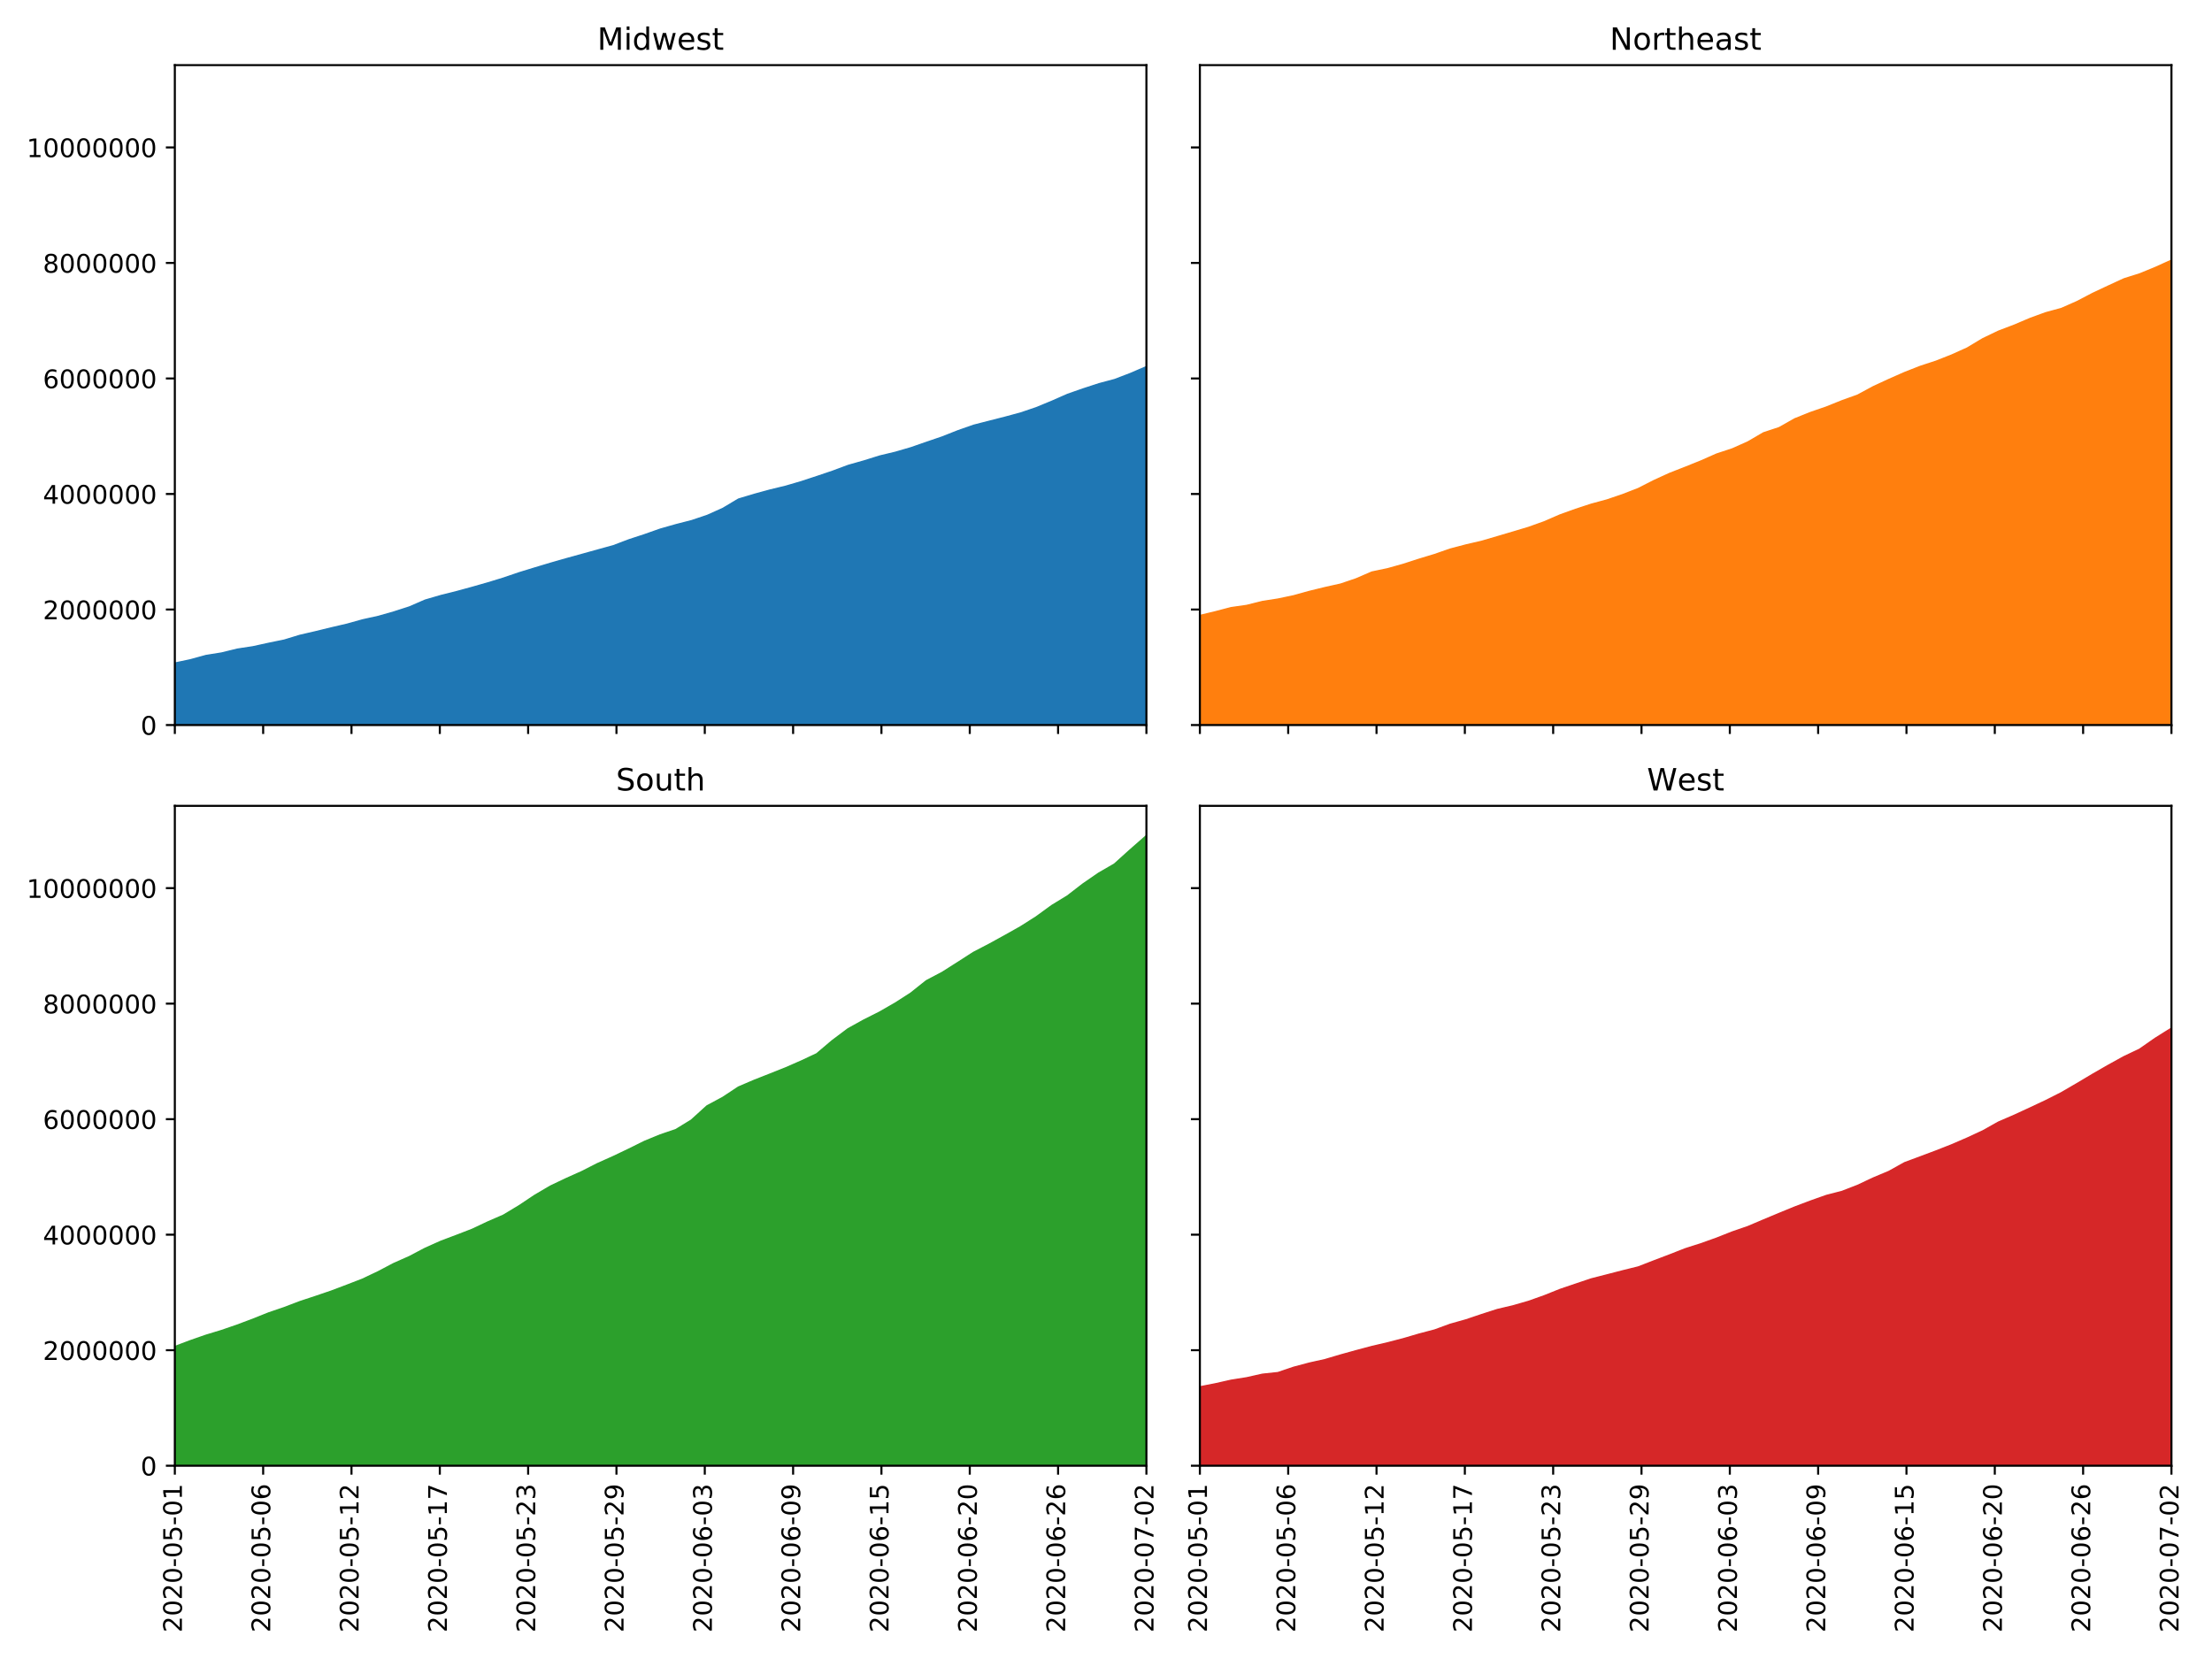<?xml version="1.0" encoding="utf-8" standalone="no"?>
<!DOCTYPE svg PUBLIC "-//W3C//DTD SVG 1.1//EN"
  "http://www.w3.org/Graphics/SVG/1.1/DTD/svg11.dtd">
<!-- Created with matplotlib (http://matplotlib.org/) -->
<svg height="648pt" version="1.1" viewBox="0 0 864 648" width="864pt" xmlns="http://www.w3.org/2000/svg" xmlns:xlink="http://www.w3.org/1999/xlink">
 <defs>
  <style type="text/css">
*{stroke-linecap:butt;stroke-linejoin:round;}
  </style>
 </defs>
 <g id="figure_1">
  <g id="patch_1">
   <path d="M 0 648 
L 864 648 
L 864 0 
L 0 0 
z
" style="fill:#ffffff;"/>
  </g>
  <g id="axes_1">
   <g id="patch_2">
    <path d="M 68.29 283.195 
L 447.785 283.195 
L 447.785 25.44 
L 68.29 25.44 
z
" style="fill:#ffffff;"/>
   </g>
   <g id="PolyCollection_1">
    <defs>
     <path d="M 68.29 -388.498 
L 68.29 -364.805 
L 74.411 -364.805 
L 80.532 -364.805 
L 86.653 -364.805 
L 92.774 -364.805 
L 98.894 -364.805 
L 105.015 -364.805 
L 111.136 -364.805 
L 117.257 -364.805 
L 123.378 -364.805 
L 129.499 -364.805 
L 135.62 -364.805 
L 141.741 -364.805 
L 147.862 -364.805 
L 153.982 -364.805 
L 160.103 -364.805 
L 166.224 -364.805 
L 172.345 -364.805 
L 178.466 -364.805 
L 184.587 -364.805 
L 190.708 -364.805 
L 196.829 -364.805 
L 202.95 -364.805 
L 209.07 -364.805 
L 215.191 -364.805 
L 221.312 -364.805 
L 227.433 -364.805 
L 233.554 -364.805 
L 239.675 -364.805 
L 245.796 -364.805 
L 251.917 -364.805 
L 258.038 -364.805 
L 264.158 -364.805 
L 270.279 -364.805 
L 276.4 -364.805 
L 282.521 -364.805 
L 288.642 -364.805 
L 294.763 -364.805 
L 300.884 -364.805 
L 307.005 -364.805 
L 313.125 -364.805 
L 319.246 -364.805 
L 325.367 -364.805 
L 331.488 -364.805 
L 337.609 -364.805 
L 343.73 -364.805 
L 349.851 -364.805 
L 355.972 -364.805 
L 362.093 -364.805 
L 368.213 -364.805 
L 374.334 -364.805 
L 380.455 -364.805 
L 386.576 -364.805 
L 392.697 -364.805 
L 398.818 -364.805 
L 404.939 -364.805 
L 411.06 -364.805 
L 417.181 -364.805 
L 423.301 -364.805 
L 429.422 -364.805 
L 435.543 -364.805 
L 441.664 -364.805 
L 447.785 -364.805 
L 447.785 -504.257 
L 447.785 -504.257 
L 441.664 -501.624 
L 435.543 -499.276 
L 429.422 -497.641 
L 423.301 -495.647 
L 417.181 -493.509 
L 411.06 -490.816 
L 404.939 -488.289 
L 398.818 -486.209 
L 392.697 -484.555 
L 386.576 -482.994 
L 380.455 -481.423 
L 374.334 -479.277 
L 368.213 -476.858 
L 362.093 -474.767 
L 355.972 -472.643 
L 349.851 -470.858 
L 343.73 -469.391 
L 337.609 -467.475 
L 331.488 -465.743 
L 325.367 -463.466 
L 319.246 -461.398 
L 313.125 -459.384 
L 307.005 -457.591 
L 300.884 -456.11 
L 294.763 -454.436 
L 288.642 -452.598 
L 282.521 -448.948 
L 276.4 -446.207 
L 270.279 -444.152 
L 264.158 -442.583 
L 258.038 -440.843 
L 251.917 -438.681 
L 245.796 -436.676 
L 239.675 -434.356 
L 233.554 -432.672 
L 227.433 -430.969 
L 221.312 -429.281 
L 215.191 -427.527 
L 209.07 -425.691 
L 202.95 -423.812 
L 196.829 -421.727 
L 190.708 -419.854 
L 184.587 -418.109 
L 178.466 -416.438 
L 172.345 -414.906 
L 166.224 -413.124 
L 160.103 -410.467 
L 153.982 -408.494 
L 147.862 -406.745 
L 141.741 -405.397 
L 135.62 -403.69 
L 129.499 -402.265 
L 123.378 -400.769 
L 117.257 -399.356 
L 111.136 -397.489 
L 105.015 -396.23 
L 98.894 -394.887 
L 92.774 -393.953 
L 86.653 -392.452 
L 80.532 -391.467 
L 74.411 -389.789 
L 68.29 -388.498 
z
" id="m48cd02002b" style="stroke:#1f77b4;"/>
    </defs>
    <g clip-path="url(#p252ab1f121)">
     <use style="fill:#1f77b4;stroke:#1f77b4;" x="0" xlink:href="#m48cd02002b" y="648"/>
    </g>
   </g>
   <g id="matplotlib.axis_1">
    <g id="xtick_1">
     <g id="line2d_1">
      <defs>
       <path d="M 0 0 
L 0 3.5 
" id="m7360d7bfc6" style="stroke:#000000;stroke-width:0.8;"/>
      </defs>
      <g>
       <use style="stroke:#000000;stroke-width:0.8;" x="68.29" xlink:href="#m7360d7bfc6" y="283.195"/>
      </g>
     </g>
    </g>
    <g id="xtick_2">
     <g id="line2d_2">
      <g>
       <use style="stroke:#000000;stroke-width:0.8;" x="102.79" xlink:href="#m7360d7bfc6" y="283.195"/>
      </g>
     </g>
    </g>
    <g id="xtick_3">
     <g id="line2d_3">
      <g>
       <use style="stroke:#000000;stroke-width:0.8;" x="137.289" xlink:href="#m7360d7bfc6" y="283.195"/>
      </g>
     </g>
    </g>
    <g id="xtick_4">
     <g id="line2d_4">
      <g>
       <use style="stroke:#000000;stroke-width:0.8;" x="171.789" xlink:href="#m7360d7bfc6" y="283.195"/>
      </g>
     </g>
    </g>
    <g id="xtick_5">
     <g id="line2d_5">
      <g>
       <use style="stroke:#000000;stroke-width:0.8;" x="206.288" xlink:href="#m7360d7bfc6" y="283.195"/>
      </g>
     </g>
    </g>
    <g id="xtick_6">
     <g id="line2d_6">
      <g>
       <use style="stroke:#000000;stroke-width:0.8;" x="240.788" xlink:href="#m7360d7bfc6" y="283.195"/>
      </g>
     </g>
    </g>
    <g id="xtick_7">
     <g id="line2d_7">
      <g>
       <use style="stroke:#000000;stroke-width:0.8;" x="275.287" xlink:href="#m7360d7bfc6" y="283.195"/>
      </g>
     </g>
    </g>
    <g id="xtick_8">
     <g id="line2d_8">
      <g>
       <use style="stroke:#000000;stroke-width:0.8;" x="309.787" xlink:href="#m7360d7bfc6" y="283.195"/>
      </g>
     </g>
    </g>
    <g id="xtick_9">
     <g id="line2d_9">
      <g>
       <use style="stroke:#000000;stroke-width:0.8;" x="344.286" xlink:href="#m7360d7bfc6" y="283.195"/>
      </g>
     </g>
    </g>
    <g id="xtick_10">
     <g id="line2d_10">
      <g>
       <use style="stroke:#000000;stroke-width:0.8;" x="378.786" xlink:href="#m7360d7bfc6" y="283.195"/>
      </g>
     </g>
    </g>
    <g id="xtick_11">
     <g id="line2d_11">
      <g>
       <use style="stroke:#000000;stroke-width:0.8;" x="413.285" xlink:href="#m7360d7bfc6" y="283.195"/>
      </g>
     </g>
    </g>
    <g id="xtick_12">
     <g id="line2d_12">
      <g>
       <use style="stroke:#000000;stroke-width:0.8;" x="447.785" xlink:href="#m7360d7bfc6" y="283.195"/>
      </g>
     </g>
    </g>
   </g>
   <g id="matplotlib.axis_2">
    <g id="ytick_1">
     <g id="line2d_13">
      <defs>
       <path d="M 0 0 
L -3.5 0 
" id="mfaee595d58" style="stroke:#000000;stroke-width:0.8;"/>
      </defs>
      <g>
       <use style="stroke:#000000;stroke-width:0.8;" x="68.29" xlink:href="#mfaee595d58" y="283.195"/>
      </g>
     </g>
     <g id="text_1">
      <!-- 0 -->
      <defs>
       <path d="M 31.781 66.406 
Q 24.172 66.406 20.328 58.906 
Q 16.5 51.422 16.5 36.375 
Q 16.5 21.391 20.328 13.891 
Q 24.172 6.391 31.781 6.391 
Q 39.453 6.391 43.281 13.891 
Q 47.125 21.391 47.125 36.375 
Q 47.125 51.422 43.281 58.906 
Q 39.453 66.406 31.781 66.406 
z
M 31.781 74.219 
Q 44.047 74.219 50.516 64.516 
Q 56.984 54.828 56.984 36.375 
Q 56.984 17.969 50.516 8.266 
Q 44.047 -1.422 31.781 -1.422 
Q 19.531 -1.422 13.062 8.266 
Q 6.594 17.969 6.594 36.375 
Q 6.594 54.828 13.062 64.516 
Q 19.531 74.219 31.781 74.219 
z
" id="DejaVuSans-30"/>
      </defs>
      <g transform="translate(54.928 286.994)scale(0.1 -0.1)">
       <use xlink:href="#DejaVuSans-30"/>
      </g>
     </g>
    </g>
    <g id="ytick_2">
     <g id="line2d_14">
      <g>
       <use style="stroke:#000000;stroke-width:0.8;" x="68.29" xlink:href="#mfaee595d58" y="238.072"/>
      </g>
     </g>
     <g id="text_2">
      <!-- 2000000 -->
      <defs>
       <path d="M 19.188 8.297 
L 53.609 8.297 
L 53.609 0 
L 7.328 0 
L 7.328 8.297 
Q 12.938 14.109 22.625 23.891 
Q 32.328 33.688 34.812 36.531 
Q 39.547 41.844 41.422 45.531 
Q 43.312 49.219 43.312 52.781 
Q 43.312 58.594 39.234 62.25 
Q 35.156 65.922 28.609 65.922 
Q 23.969 65.922 18.812 64.312 
Q 13.672 62.703 7.812 59.422 
L 7.812 69.391 
Q 13.766 71.781 18.938 73 
Q 24.125 74.219 28.422 74.219 
Q 39.75 74.219 46.484 68.547 
Q 53.219 62.891 53.219 53.422 
Q 53.219 48.922 51.531 44.891 
Q 49.859 40.875 45.406 35.406 
Q 44.188 33.984 37.641 27.219 
Q 31.109 20.453 19.188 8.297 
z
" id="DejaVuSans-32"/>
      </defs>
      <g transform="translate(16.753 241.872)scale(0.1 -0.1)">
       <use xlink:href="#DejaVuSans-32"/>
       <use x="63.623" xlink:href="#DejaVuSans-30"/>
       <use x="127.246" xlink:href="#DejaVuSans-30"/>
       <use x="190.869" xlink:href="#DejaVuSans-30"/>
       <use x="254.492" xlink:href="#DejaVuSans-30"/>
       <use x="318.115" xlink:href="#DejaVuSans-30"/>
       <use x="381.738" xlink:href="#DejaVuSans-30"/>
      </g>
     </g>
    </g>
    <g id="ytick_3">
     <g id="line2d_15">
      <g>
       <use style="stroke:#000000;stroke-width:0.8;" x="68.29" xlink:href="#mfaee595d58" y="192.95"/>
      </g>
     </g>
     <g id="text_3">
      <!-- 4000000 -->
      <defs>
       <path d="M 37.797 64.312 
L 12.891 25.391 
L 37.797 25.391 
z
M 35.203 72.906 
L 47.609 72.906 
L 47.609 25.391 
L 58.016 25.391 
L 58.016 17.188 
L 47.609 17.188 
L 47.609 0 
L 37.797 0 
L 37.797 17.188 
L 4.891 17.188 
L 4.891 26.703 
z
" id="DejaVuSans-34"/>
      </defs>
      <g transform="translate(16.753 196.749)scale(0.1 -0.1)">
       <use xlink:href="#DejaVuSans-34"/>
       <use x="63.623" xlink:href="#DejaVuSans-30"/>
       <use x="127.246" xlink:href="#DejaVuSans-30"/>
       <use x="190.869" xlink:href="#DejaVuSans-30"/>
       <use x="254.492" xlink:href="#DejaVuSans-30"/>
       <use x="318.115" xlink:href="#DejaVuSans-30"/>
       <use x="381.738" xlink:href="#DejaVuSans-30"/>
      </g>
     </g>
    </g>
    <g id="ytick_4">
     <g id="line2d_16">
      <g>
       <use style="stroke:#000000;stroke-width:0.8;" x="68.29" xlink:href="#mfaee595d58" y="147.827"/>
      </g>
     </g>
     <g id="text_4">
      <!-- 6000000 -->
      <defs>
       <path d="M 33.016 40.375 
Q 26.375 40.375 22.484 35.828 
Q 18.609 31.297 18.609 23.391 
Q 18.609 15.531 22.484 10.953 
Q 26.375 6.391 33.016 6.391 
Q 39.656 6.391 43.531 10.953 
Q 47.406 15.531 47.406 23.391 
Q 47.406 31.297 43.531 35.828 
Q 39.656 40.375 33.016 40.375 
z
M 52.594 71.297 
L 52.594 62.312 
Q 48.875 64.062 45.094 64.984 
Q 41.312 65.922 37.594 65.922 
Q 27.828 65.922 22.672 59.328 
Q 17.531 52.734 16.797 39.406 
Q 19.672 43.656 24.016 45.922 
Q 28.375 48.188 33.594 48.188 
Q 44.578 48.188 50.953 41.516 
Q 57.328 34.859 57.328 23.391 
Q 57.328 12.156 50.688 5.359 
Q 44.047 -1.422 33.016 -1.422 
Q 20.359 -1.422 13.672 8.266 
Q 6.984 17.969 6.984 36.375 
Q 6.984 53.656 15.188 63.938 
Q 23.391 74.219 37.203 74.219 
Q 40.922 74.219 44.703 73.484 
Q 48.484 72.75 52.594 71.297 
z
" id="DejaVuSans-36"/>
      </defs>
      <g transform="translate(16.753 151.627)scale(0.1 -0.1)">
       <use xlink:href="#DejaVuSans-36"/>
       <use x="63.623" xlink:href="#DejaVuSans-30"/>
       <use x="127.246" xlink:href="#DejaVuSans-30"/>
       <use x="190.869" xlink:href="#DejaVuSans-30"/>
       <use x="254.492" xlink:href="#DejaVuSans-30"/>
       <use x="318.115" xlink:href="#DejaVuSans-30"/>
       <use x="381.738" xlink:href="#DejaVuSans-30"/>
      </g>
     </g>
    </g>
    <g id="ytick_5">
     <g id="line2d_17">
      <g>
       <use style="stroke:#000000;stroke-width:0.8;" x="68.29" xlink:href="#mfaee595d58" y="102.705"/>
      </g>
     </g>
     <g id="text_5">
      <!-- 8000000 -->
      <defs>
       <path d="M 31.781 34.625 
Q 24.75 34.625 20.719 30.859 
Q 16.703 27.094 16.703 20.516 
Q 16.703 13.922 20.719 10.156 
Q 24.75 6.391 31.781 6.391 
Q 38.812 6.391 42.859 10.172 
Q 46.922 13.969 46.922 20.516 
Q 46.922 27.094 42.891 30.859 
Q 38.875 34.625 31.781 34.625 
z
M 21.922 38.812 
Q 15.578 40.375 12.031 44.719 
Q 8.5 49.078 8.5 55.328 
Q 8.5 64.062 14.719 69.141 
Q 20.953 74.219 31.781 74.219 
Q 42.672 74.219 48.875 69.141 
Q 55.078 64.062 55.078 55.328 
Q 55.078 49.078 51.531 44.719 
Q 48 40.375 41.703 38.812 
Q 48.828 37.156 52.797 32.312 
Q 56.781 27.484 56.781 20.516 
Q 56.781 9.906 50.312 4.234 
Q 43.844 -1.422 31.781 -1.422 
Q 19.734 -1.422 13.25 4.234 
Q 6.781 9.906 6.781 20.516 
Q 6.781 27.484 10.781 32.312 
Q 14.797 37.156 21.922 38.812 
z
M 18.312 54.391 
Q 18.312 48.734 21.844 45.562 
Q 25.391 42.391 31.781 42.391 
Q 38.141 42.391 41.719 45.562 
Q 45.312 48.734 45.312 54.391 
Q 45.312 60.062 41.719 63.234 
Q 38.141 66.406 31.781 66.406 
Q 25.391 66.406 21.844 63.234 
Q 18.312 60.062 18.312 54.391 
z
" id="DejaVuSans-38"/>
      </defs>
      <g transform="translate(16.753 106.504)scale(0.1 -0.1)">
       <use xlink:href="#DejaVuSans-38"/>
       <use x="63.623" xlink:href="#DejaVuSans-30"/>
       <use x="127.246" xlink:href="#DejaVuSans-30"/>
       <use x="190.869" xlink:href="#DejaVuSans-30"/>
       <use x="254.492" xlink:href="#DejaVuSans-30"/>
       <use x="318.115" xlink:href="#DejaVuSans-30"/>
       <use x="381.738" xlink:href="#DejaVuSans-30"/>
      </g>
     </g>
    </g>
    <g id="ytick_6">
     <g id="line2d_18">
      <g>
       <use style="stroke:#000000;stroke-width:0.8;" x="68.29" xlink:href="#mfaee595d58" y="57.582"/>
      </g>
     </g>
     <g id="text_6">
      <!-- 10000000 -->
      <defs>
       <path d="M 12.406 8.297 
L 28.516 8.297 
L 28.516 63.922 
L 10.984 60.406 
L 10.984 69.391 
L 28.422 72.906 
L 38.281 72.906 
L 38.281 8.297 
L 54.391 8.297 
L 54.391 0 
L 12.406 0 
z
" id="DejaVuSans-31"/>
      </defs>
      <g transform="translate(10.39 61.382)scale(0.1 -0.1)">
       <use xlink:href="#DejaVuSans-31"/>
       <use x="63.623" xlink:href="#DejaVuSans-30"/>
       <use x="127.246" xlink:href="#DejaVuSans-30"/>
       <use x="190.869" xlink:href="#DejaVuSans-30"/>
       <use x="254.492" xlink:href="#DejaVuSans-30"/>
       <use x="318.115" xlink:href="#DejaVuSans-30"/>
       <use x="381.738" xlink:href="#DejaVuSans-30"/>
       <use x="445.361" xlink:href="#DejaVuSans-30"/>
      </g>
     </g>
    </g>
   </g>
   <g id="line2d_19">
    <path clip-path="url(#p252ab1f121)" d="M 68.29 259.502 
L 74.411 258.211 
L 80.532 256.533 
L 86.653 255.548 
L 92.774 254.047 
L 98.894 253.113 
L 105.015 251.77 
L 111.136 250.511 
L 117.257 248.644 
L 123.378 247.231 
L 129.499 245.735 
L 135.62 244.31 
L 141.741 242.603 
L 147.862 241.255 
L 153.982 239.506 
L 160.103 237.533 
L 166.224 234.876 
L 172.345 233.094 
L 178.466 231.562 
L 184.587 229.891 
L 190.708 228.146 
L 196.829 226.273 
L 202.95 224.188 
L 209.07 222.309 
L 215.191 220.473 
L 221.312 218.719 
L 227.433 217.031 
L 233.554 215.328 
L 239.675 213.644 
L 245.796 211.324 
L 251.917 209.319 
L 258.038 207.157 
L 264.158 205.417 
L 270.279 203.848 
L 276.4 201.793 
L 282.521 199.052 
L 288.642 195.402 
L 294.763 193.564 
L 300.884 191.89 
L 307.005 190.409 
L 313.125 188.616 
L 319.246 186.602 
L 325.367 184.534 
L 331.488 182.257 
L 337.609 180.525 
L 343.73 178.609 
L 349.851 177.142 
L 355.972 175.357 
L 362.093 173.233 
L 368.213 171.142 
L 374.334 168.723 
L 380.455 166.577 
L 386.576 165.006 
L 392.697 163.445 
L 398.818 161.791 
L 404.939 159.711 
L 411.06 157.184 
L 417.181 154.491 
L 423.301 152.353 
L 429.422 150.359 
L 435.543 148.724 
L 441.664 146.376 
L 447.785 143.743 
" style="fill:none;stroke:#1f77b4;stroke-linecap:square;stroke-width:1.5;"/>
   </g>
   <g id="patch_3">
    <path d="M 68.29 283.195 
L 68.29 25.44 
" style="fill:none;stroke:#000000;stroke-linecap:square;stroke-linejoin:miter;stroke-width:0.8;"/>
   </g>
   <g id="patch_4">
    <path d="M 447.785 283.195 
L 447.785 25.44 
" style="fill:none;stroke:#000000;stroke-linecap:square;stroke-linejoin:miter;stroke-width:0.8;"/>
   </g>
   <g id="patch_5">
    <path d="M 68.29 283.195 
L 447.785 283.195 
" style="fill:none;stroke:#000000;stroke-linecap:square;stroke-linejoin:miter;stroke-width:0.8;"/>
   </g>
   <g id="patch_6">
    <path d="M 68.29 25.44 
L 447.785 25.44 
" style="fill:none;stroke:#000000;stroke-linecap:square;stroke-linejoin:miter;stroke-width:0.8;"/>
   </g>
   <g id="text_7">
    <!-- Midwest -->
    <defs>
     <path d="M 9.812 72.906 
L 24.516 72.906 
L 43.109 23.297 
L 61.812 72.906 
L 76.516 72.906 
L 76.516 0 
L 66.891 0 
L 66.891 64.016 
L 48.094 14.016 
L 38.188 14.016 
L 19.391 64.016 
L 19.391 0 
L 9.812 0 
z
" id="DejaVuSans-4d"/>
     <path d="M 9.422 54.688 
L 18.406 54.688 
L 18.406 0 
L 9.422 0 
z
M 9.422 75.984 
L 18.406 75.984 
L 18.406 64.594 
L 9.422 64.594 
z
" id="DejaVuSans-69"/>
     <path d="M 45.406 46.391 
L 45.406 75.984 
L 54.391 75.984 
L 54.391 0 
L 45.406 0 
L 45.406 8.203 
Q 42.578 3.328 38.25 0.953 
Q 33.938 -1.422 27.875 -1.422 
Q 17.969 -1.422 11.734 6.484 
Q 5.516 14.406 5.516 27.297 
Q 5.516 40.188 11.734 48.094 
Q 17.969 56 27.875 56 
Q 33.938 56 38.25 53.625 
Q 42.578 51.266 45.406 46.391 
z
M 14.797 27.297 
Q 14.797 17.391 18.875 11.75 
Q 22.953 6.109 30.078 6.109 
Q 37.203 6.109 41.297 11.75 
Q 45.406 17.391 45.406 27.297 
Q 45.406 37.203 41.297 42.844 
Q 37.203 48.484 30.078 48.484 
Q 22.953 48.484 18.875 42.844 
Q 14.797 37.203 14.797 27.297 
z
" id="DejaVuSans-64"/>
     <path d="M 4.203 54.688 
L 13.188 54.688 
L 24.422 12.016 
L 35.594 54.688 
L 46.188 54.688 
L 57.422 12.016 
L 68.609 54.688 
L 77.594 54.688 
L 63.281 0 
L 52.688 0 
L 40.922 44.828 
L 29.109 0 
L 18.5 0 
z
" id="DejaVuSans-77"/>
     <path d="M 56.203 29.594 
L 56.203 25.203 
L 14.891 25.203 
Q 15.484 15.922 20.484 11.062 
Q 25.484 6.203 34.422 6.203 
Q 39.594 6.203 44.453 7.469 
Q 49.312 8.734 54.109 11.281 
L 54.109 2.781 
Q 49.266 0.734 44.188 -0.344 
Q 39.109 -1.422 33.891 -1.422 
Q 20.797 -1.422 13.156 6.188 
Q 5.516 13.812 5.516 26.812 
Q 5.516 40.234 12.766 48.109 
Q 20.016 56 32.328 56 
Q 43.359 56 49.781 48.891 
Q 56.203 41.797 56.203 29.594 
z
M 47.219 32.234 
Q 47.125 39.594 43.094 43.984 
Q 39.062 48.391 32.422 48.391 
Q 24.906 48.391 20.391 44.141 
Q 15.875 39.891 15.188 32.172 
z
" id="DejaVuSans-65"/>
     <path d="M 44.281 53.078 
L 44.281 44.578 
Q 40.484 46.531 36.375 47.5 
Q 32.281 48.484 27.875 48.484 
Q 21.188 48.484 17.844 46.438 
Q 14.5 44.391 14.5 40.281 
Q 14.5 37.156 16.891 35.375 
Q 19.281 33.594 26.516 31.984 
L 29.594 31.297 
Q 39.156 29.25 43.188 25.516 
Q 47.219 21.781 47.219 15.094 
Q 47.219 7.469 41.188 3.016 
Q 35.156 -1.422 24.609 -1.422 
Q 20.219 -1.422 15.453 -0.562 
Q 10.688 0.297 5.422 2 
L 5.422 11.281 
Q 10.406 8.688 15.234 7.391 
Q 20.062 6.109 24.812 6.109 
Q 31.156 6.109 34.562 8.281 
Q 37.984 10.453 37.984 14.406 
Q 37.984 18.062 35.516 20.016 
Q 33.062 21.969 24.703 23.781 
L 21.578 24.516 
Q 13.234 26.266 9.516 29.906 
Q 5.812 33.547 5.812 39.891 
Q 5.812 47.609 11.281 51.797 
Q 16.75 56 26.812 56 
Q 31.781 56 36.172 55.266 
Q 40.578 54.547 44.281 53.078 
z
" id="DejaVuSans-73"/>
     <path d="M 18.312 70.219 
L 18.312 54.688 
L 36.812 54.688 
L 36.812 47.703 
L 18.312 47.703 
L 18.312 18.016 
Q 18.312 11.328 20.141 9.422 
Q 21.969 7.516 27.594 7.516 
L 36.812 7.516 
L 36.812 0 
L 27.594 0 
Q 17.188 0 13.234 3.875 
Q 9.281 7.766 9.281 18.016 
L 9.281 47.703 
L 2.688 47.703 
L 2.688 54.688 
L 9.281 54.688 
L 9.281 70.219 
z
" id="DejaVuSans-74"/>
    </defs>
    <g transform="translate(233.308 19.44)scale(0.12 -0.12)">
     <use xlink:href="#DejaVuSans-4d"/>
     <use x="86.279" xlink:href="#DejaVuSans-69"/>
     <use x="114.062" xlink:href="#DejaVuSans-64"/>
     <use x="177.539" xlink:href="#DejaVuSans-77"/>
     <use x="259.326" xlink:href="#DejaVuSans-65"/>
     <use x="320.85" xlink:href="#DejaVuSans-73"/>
     <use x="372.949" xlink:href="#DejaVuSans-74"/>
    </g>
   </g>
  </g>
  <g id="axes_2">
   <g id="patch_7">
    <path d="M 468.665 283.195 
L 848.16 283.195 
L 848.16 25.44 
L 468.665 25.44 
z
" style="fill:#ffffff;"/>
   </g>
   <g id="PolyCollection_2">
    <defs>
     <path d="M 468.665 -407.085 
L 468.665 -364.805 
L 474.786 -364.805 
L 480.907 -364.805 
L 487.028 -364.805 
L 493.149 -364.805 
L 499.269 -364.805 
L 505.39 -364.805 
L 511.511 -364.805 
L 517.632 -364.805 
L 523.753 -364.805 
L 529.874 -364.805 
L 535.995 -364.805 
L 542.116 -364.805 
L 548.237 -364.805 
L 554.357 -364.805 
L 560.478 -364.805 
L 566.599 -364.805 
L 572.72 -364.805 
L 578.841 -364.805 
L 584.962 -364.805 
L 591.083 -364.805 
L 597.204 -364.805 
L 603.325 -364.805 
L 609.445 -364.805 
L 615.566 -364.805 
L 621.687 -364.805 
L 627.808 -364.805 
L 633.929 -364.805 
L 640.05 -364.805 
L 646.171 -364.805 
L 652.292 -364.805 
L 658.413 -364.805 
L 664.533 -364.805 
L 670.654 -364.805 
L 676.775 -364.805 
L 682.896 -364.805 
L 689.017 -364.805 
L 695.138 -364.805 
L 701.259 -364.805 
L 707.38 -364.805 
L 713.5 -364.805 
L 719.621 -364.805 
L 725.742 -364.805 
L 731.863 -364.805 
L 737.984 -364.805 
L 744.105 -364.805 
L 750.226 -364.805 
L 756.347 -364.805 
L 762.468 -364.805 
L 768.588 -364.805 
L 774.709 -364.805 
L 780.83 -364.805 
L 786.951 -364.805 
L 793.072 -364.805 
L 799.193 -364.805 
L 805.314 -364.805 
L 811.435 -364.805 
L 817.556 -364.805 
L 823.676 -364.805 
L 829.797 -364.805 
L 835.918 -364.805 
L 842.039 -364.805 
L 848.16 -364.805 
L 848.16 -545.833 
L 848.16 -545.833 
L 842.039 -543.061 
L 835.918 -540.545 
L 829.797 -538.622 
L 823.676 -535.801 
L 817.556 -532.923 
L 811.435 -529.727 
L 805.314 -527.028 
L 799.193 -525.363 
L 793.072 -523.126 
L 786.951 -520.523 
L 780.83 -518.199 
L 774.709 -515.267 
L 768.588 -511.602 
L 762.468 -508.845 
L 756.347 -506.43 
L 750.226 -504.426 
L 744.105 -502.023 
L 737.984 -499.326 
L 731.863 -496.492 
L 725.742 -493.183 
L 719.621 -490.991 
L 713.5 -488.527 
L 707.38 -486.419 
L 701.259 -483.966 
L 695.138 -480.51 
L 689.017 -478.484 
L 682.896 -474.912 
L 676.775 -472.188 
L 670.654 -470.17 
L 664.533 -467.467 
L 658.413 -465.006 
L 652.292 -462.61 
L 646.171 -459.807 
L 640.05 -456.69 
L 633.929 -454.317 
L 627.808 -452.237 
L 621.687 -450.577 
L 615.566 -448.571 
L 609.445 -446.368 
L 603.325 -443.711 
L 597.204 -441.524 
L 591.083 -439.686 
L 584.962 -437.877 
L 578.841 -436.082 
L 572.72 -434.664 
L 566.599 -433.051 
L 560.478 -430.922 
L 554.357 -429.068 
L 548.237 -427.088 
L 542.116 -425.367 
L 535.995 -424.085 
L 529.874 -421.44 
L 523.753 -419.364 
L 517.632 -417.998 
L 511.511 -416.5 
L 505.39 -414.804 
L 499.269 -413.514 
L 493.149 -412.557 
L 487.028 -411.033 
L 480.907 -410.159 
L 474.786 -408.553 
L 468.665 -407.085 
z
" id="me82e329481" style="stroke:#ff7f0e;"/>
    </defs>
    <g clip-path="url(#p96cddedbdf)">
     <use style="fill:#ff7f0e;stroke:#ff7f0e;" x="0" xlink:href="#me82e329481" y="648"/>
    </g>
   </g>
   <g id="matplotlib.axis_3">
    <g id="xtick_13">
     <g id="line2d_20">
      <g>
       <use style="stroke:#000000;stroke-width:0.8;" x="468.665" xlink:href="#m7360d7bfc6" y="283.195"/>
      </g>
     </g>
    </g>
    <g id="xtick_14">
     <g id="line2d_21">
      <g>
       <use style="stroke:#000000;stroke-width:0.8;" x="503.165" xlink:href="#m7360d7bfc6" y="283.195"/>
      </g>
     </g>
    </g>
    <g id="xtick_15">
     <g id="line2d_22">
      <g>
       <use style="stroke:#000000;stroke-width:0.8;" x="537.664" xlink:href="#m7360d7bfc6" y="283.195"/>
      </g>
     </g>
    </g>
    <g id="xtick_16">
     <g id="line2d_23">
      <g>
       <use style="stroke:#000000;stroke-width:0.8;" x="572.164" xlink:href="#m7360d7bfc6" y="283.195"/>
      </g>
     </g>
    </g>
    <g id="xtick_17">
     <g id="line2d_24">
      <g>
       <use style="stroke:#000000;stroke-width:0.8;" x="606.663" xlink:href="#m7360d7bfc6" y="283.195"/>
      </g>
     </g>
    </g>
    <g id="xtick_18">
     <g id="line2d_25">
      <g>
       <use style="stroke:#000000;stroke-width:0.8;" x="641.163" xlink:href="#m7360d7bfc6" y="283.195"/>
      </g>
     </g>
    </g>
    <g id="xtick_19">
     <g id="line2d_26">
      <g>
       <use style="stroke:#000000;stroke-width:0.8;" x="675.662" xlink:href="#m7360d7bfc6" y="283.195"/>
      </g>
     </g>
    </g>
    <g id="xtick_20">
     <g id="line2d_27">
      <g>
       <use style="stroke:#000000;stroke-width:0.8;" x="710.162" xlink:href="#m7360d7bfc6" y="283.195"/>
      </g>
     </g>
    </g>
    <g id="xtick_21">
     <g id="line2d_28">
      <g>
       <use style="stroke:#000000;stroke-width:0.8;" x="744.661" xlink:href="#m7360d7bfc6" y="283.195"/>
      </g>
     </g>
    </g>
    <g id="xtick_22">
     <g id="line2d_29">
      <g>
       <use style="stroke:#000000;stroke-width:0.8;" x="779.161" xlink:href="#m7360d7bfc6" y="283.195"/>
      </g>
     </g>
    </g>
    <g id="xtick_23">
     <g id="line2d_30">
      <g>
       <use style="stroke:#000000;stroke-width:0.8;" x="813.66" xlink:href="#m7360d7bfc6" y="283.195"/>
      </g>
     </g>
    </g>
    <g id="xtick_24">
     <g id="line2d_31">
      <g>
       <use style="stroke:#000000;stroke-width:0.8;" x="848.16" xlink:href="#m7360d7bfc6" y="283.195"/>
      </g>
     </g>
    </g>
   </g>
   <g id="matplotlib.axis_4">
    <g id="ytick_7">
     <g id="line2d_32">
      <g>
       <use style="stroke:#000000;stroke-width:0.8;" x="468.665" xlink:href="#mfaee595d58" y="283.195"/>
      </g>
     </g>
    </g>
    <g id="ytick_8">
     <g id="line2d_33">
      <g>
       <use style="stroke:#000000;stroke-width:0.8;" x="468.665" xlink:href="#mfaee595d58" y="238.072"/>
      </g>
     </g>
    </g>
    <g id="ytick_9">
     <g id="line2d_34">
      <g>
       <use style="stroke:#000000;stroke-width:0.8;" x="468.665" xlink:href="#mfaee595d58" y="192.95"/>
      </g>
     </g>
    </g>
    <g id="ytick_10">
     <g id="line2d_35">
      <g>
       <use style="stroke:#000000;stroke-width:0.8;" x="468.665" xlink:href="#mfaee595d58" y="147.827"/>
      </g>
     </g>
    </g>
    <g id="ytick_11">
     <g id="line2d_36">
      <g>
       <use style="stroke:#000000;stroke-width:0.8;" x="468.665" xlink:href="#mfaee595d58" y="102.705"/>
      </g>
     </g>
    </g>
    <g id="ytick_12">
     <g id="line2d_37">
      <g>
       <use style="stroke:#000000;stroke-width:0.8;" x="468.665" xlink:href="#mfaee595d58" y="57.582"/>
      </g>
     </g>
    </g>
   </g>
   <g id="line2d_38">
    <path clip-path="url(#p96cddedbdf)" d="M 468.665 240.915 
L 474.786 239.447 
L 480.907 237.841 
L 487.028 236.967 
L 493.149 235.443 
L 499.269 234.486 
L 505.39 233.196 
L 511.511 231.5 
L 517.632 230.002 
L 523.753 228.636 
L 529.874 226.56 
L 535.995 223.915 
L 542.116 222.633 
L 548.237 220.912 
L 554.357 218.932 
L 560.478 217.078 
L 566.599 214.949 
L 572.72 213.336 
L 578.841 211.918 
L 584.962 210.123 
L 591.083 208.314 
L 597.204 206.476 
L 603.325 204.289 
L 609.445 201.632 
L 615.566 199.429 
L 621.687 197.423 
L 627.808 195.763 
L 633.929 193.683 
L 640.05 191.31 
L 646.171 188.193 
L 652.292 185.39 
L 658.413 182.994 
L 664.533 180.533 
L 670.654 177.83 
L 676.775 175.812 
L 682.896 173.088 
L 689.017 169.516 
L 695.138 167.49 
L 701.259 164.034 
L 707.38 161.581 
L 713.5 159.473 
L 719.621 157.009 
L 725.742 154.817 
L 731.863 151.508 
L 737.984 148.674 
L 744.105 145.977 
L 750.226 143.574 
L 756.347 141.57 
L 762.468 139.155 
L 768.588 136.398 
L 774.709 132.733 
L 780.83 129.801 
L 786.951 127.477 
L 793.072 124.874 
L 799.193 122.637 
L 805.314 120.972 
L 811.435 118.273 
L 817.556 115.077 
L 823.676 112.199 
L 829.797 109.378 
L 835.918 107.455 
L 842.039 104.939 
L 848.16 102.167 
" style="fill:none;stroke:#ff7f0e;stroke-linecap:square;stroke-width:1.5;"/>
   </g>
   <g id="patch_8">
    <path d="M 468.665 283.195 
L 468.665 25.44 
" style="fill:none;stroke:#000000;stroke-linecap:square;stroke-linejoin:miter;stroke-width:0.8;"/>
   </g>
   <g id="patch_9">
    <path d="M 848.16 283.195 
L 848.16 25.44 
" style="fill:none;stroke:#000000;stroke-linecap:square;stroke-linejoin:miter;stroke-width:0.8;"/>
   </g>
   <g id="patch_10">
    <path d="M 468.665 283.195 
L 848.16 283.195 
" style="fill:none;stroke:#000000;stroke-linecap:square;stroke-linejoin:miter;stroke-width:0.8;"/>
   </g>
   <g id="patch_11">
    <path d="M 468.665 25.44 
L 848.16 25.44 
" style="fill:none;stroke:#000000;stroke-linecap:square;stroke-linejoin:miter;stroke-width:0.8;"/>
   </g>
   <g id="text_8">
    <!-- Northeast -->
    <defs>
     <path d="M 9.812 72.906 
L 23.094 72.906 
L 55.422 11.922 
L 55.422 72.906 
L 64.984 72.906 
L 64.984 0 
L 51.703 0 
L 19.391 60.984 
L 19.391 0 
L 9.812 0 
z
" id="DejaVuSans-4e"/>
     <path d="M 30.609 48.391 
Q 23.391 48.391 19.188 42.75 
Q 14.984 37.109 14.984 27.297 
Q 14.984 17.484 19.156 11.844 
Q 23.344 6.203 30.609 6.203 
Q 37.797 6.203 41.984 11.859 
Q 46.188 17.531 46.188 27.297 
Q 46.188 37.016 41.984 42.703 
Q 37.797 48.391 30.609 48.391 
z
M 30.609 56 
Q 42.328 56 49.016 48.375 
Q 55.719 40.766 55.719 27.297 
Q 55.719 13.875 49.016 6.219 
Q 42.328 -1.422 30.609 -1.422 
Q 18.844 -1.422 12.172 6.219 
Q 5.516 13.875 5.516 27.297 
Q 5.516 40.766 12.172 48.375 
Q 18.844 56 30.609 56 
z
" id="DejaVuSans-6f"/>
     <path d="M 41.109 46.297 
Q 39.594 47.172 37.812 47.578 
Q 36.031 48 33.891 48 
Q 26.266 48 22.188 43.047 
Q 18.109 38.094 18.109 28.812 
L 18.109 0 
L 9.078 0 
L 9.078 54.688 
L 18.109 54.688 
L 18.109 46.188 
Q 20.953 51.172 25.484 53.578 
Q 30.031 56 36.531 56 
Q 37.453 56 38.578 55.875 
Q 39.703 55.766 41.062 55.516 
z
" id="DejaVuSans-72"/>
     <path d="M 54.891 33.016 
L 54.891 0 
L 45.906 0 
L 45.906 32.719 
Q 45.906 40.484 42.875 44.328 
Q 39.844 48.188 33.797 48.188 
Q 26.516 48.188 22.312 43.547 
Q 18.109 38.922 18.109 30.906 
L 18.109 0 
L 9.078 0 
L 9.078 75.984 
L 18.109 75.984 
L 18.109 46.188 
Q 21.344 51.125 25.703 53.562 
Q 30.078 56 35.797 56 
Q 45.219 56 50.047 50.172 
Q 54.891 44.344 54.891 33.016 
z
" id="DejaVuSans-68"/>
     <path d="M 34.281 27.484 
Q 23.391 27.484 19.188 25 
Q 14.984 22.516 14.984 16.5 
Q 14.984 11.719 18.141 8.906 
Q 21.297 6.109 26.703 6.109 
Q 34.188 6.109 38.703 11.406 
Q 43.219 16.703 43.219 25.484 
L 43.219 27.484 
z
M 52.203 31.203 
L 52.203 0 
L 43.219 0 
L 43.219 8.297 
Q 40.141 3.328 35.547 0.953 
Q 30.953 -1.422 24.312 -1.422 
Q 15.922 -1.422 10.953 3.297 
Q 6 8.016 6 15.922 
Q 6 25.141 12.172 29.828 
Q 18.359 34.516 30.609 34.516 
L 43.219 34.516 
L 43.219 35.406 
Q 43.219 41.609 39.141 45 
Q 35.062 48.391 27.688 48.391 
Q 23 48.391 18.547 47.266 
Q 14.109 46.141 10.016 43.891 
L 10.016 52.203 
Q 14.938 54.109 19.578 55.047 
Q 24.219 56 28.609 56 
Q 40.484 56 46.344 49.844 
Q 52.203 43.703 52.203 31.203 
z
" id="DejaVuSans-61"/>
    </defs>
    <g transform="translate(628.785 19.44)scale(0.12 -0.12)">
     <use xlink:href="#DejaVuSans-4e"/>
     <use x="74.805" xlink:href="#DejaVuSans-6f"/>
     <use x="135.986" xlink:href="#DejaVuSans-72"/>
     <use x="177.1" xlink:href="#DejaVuSans-74"/>
     <use x="216.309" xlink:href="#DejaVuSans-68"/>
     <use x="279.688" xlink:href="#DejaVuSans-65"/>
     <use x="341.211" xlink:href="#DejaVuSans-61"/>
     <use x="402.49" xlink:href="#DejaVuSans-73"/>
     <use x="454.59" xlink:href="#DejaVuSans-74"/>
    </g>
   </g>
  </g>
  <g id="axes_3">
   <g id="patch_12">
    <path d="M 68.29 572.51 
L 447.785 572.51 
L 447.785 314.755 
L 68.29 314.755 
z
" style="fill:#ffffff;"/>
   </g>
   <g id="PolyCollection_3">
    <defs>
     <path d="M 68.29 -121.517 
L 68.29 -75.49 
L 74.411 -75.49 
L 80.532 -75.49 
L 86.653 -75.49 
L 92.774 -75.49 
L 98.894 -75.49 
L 105.015 -75.49 
L 111.136 -75.49 
L 117.257 -75.49 
L 123.378 -75.49 
L 129.499 -75.49 
L 135.62 -75.49 
L 141.741 -75.49 
L 147.862 -75.49 
L 153.982 -75.49 
L 160.103 -75.49 
L 166.224 -75.49 
L 172.345 -75.49 
L 178.466 -75.49 
L 184.587 -75.49 
L 190.708 -75.49 
L 196.829 -75.49 
L 202.95 -75.49 
L 209.07 -75.49 
L 215.191 -75.49 
L 221.312 -75.49 
L 227.433 -75.49 
L 233.554 -75.49 
L 239.675 -75.49 
L 245.796 -75.49 
L 251.917 -75.49 
L 258.038 -75.49 
L 264.158 -75.49 
L 270.279 -75.49 
L 276.4 -75.49 
L 282.521 -75.49 
L 288.642 -75.49 
L 294.763 -75.49 
L 300.884 -75.49 
L 307.005 -75.49 
L 313.125 -75.49 
L 319.246 -75.49 
L 325.367 -75.49 
L 331.488 -75.49 
L 337.609 -75.49 
L 343.73 -75.49 
L 349.851 -75.49 
L 355.972 -75.49 
L 362.093 -75.49 
L 368.213 -75.49 
L 374.334 -75.49 
L 380.455 -75.49 
L 386.576 -75.49 
L 392.697 -75.49 
L 398.818 -75.49 
L 404.939 -75.49 
L 411.06 -75.49 
L 417.181 -75.49 
L 423.301 -75.49 
L 429.422 -75.49 
L 435.543 -75.49 
L 441.664 -75.49 
L 447.785 -75.49 
L 447.785 -320.971 
L 447.785 -320.971 
L 441.664 -315.601 
L 435.543 -310.082 
L 429.422 -306.548 
L 423.301 -302.333 
L 417.181 -297.614 
L 411.06 -293.874 
L 404.939 -289.421 
L 398.818 -285.543 
L 392.697 -282.1 
L 386.576 -278.733 
L 380.455 -275.555 
L 374.334 -271.618 
L 368.213 -267.733 
L 362.093 -264.515 
L 355.972 -259.641 
L 349.851 -255.719 
L 343.73 -252.206 
L 337.609 -249.128 
L 331.488 -245.737 
L 325.367 -241.145 
L 319.246 -235.966 
L 313.125 -233.096 
L 307.005 -230.42 
L 300.884 -227.981 
L 294.763 -225.576 
L 288.642 -222.955 
L 282.521 -218.908 
L 276.4 -215.623 
L 270.279 -210.069 
L 264.158 -206.316 
L 258.038 -204.239 
L 251.917 -201.719 
L 245.796 -198.69 
L 239.675 -195.768 
L 233.554 -193.031 
L 227.433 -189.919 
L 221.312 -187.178 
L 215.191 -184.263 
L 209.07 -180.662 
L 202.95 -176.581 
L 196.829 -172.903 
L 190.708 -170.242 
L 184.587 -167.355 
L 178.466 -164.993 
L 172.345 -162.685 
L 166.224 -159.944 
L 160.103 -156.724 
L 153.982 -154.01 
L 147.862 -150.789 
L 141.741 -147.884 
L 135.62 -145.518 
L 129.499 -143.204 
L 123.378 -141.123 
L 117.257 -139.1 
L 111.136 -136.769 
L 105.015 -134.677 
L 98.894 -132.227 
L 92.774 -129.932 
L 86.653 -127.822 
L 80.532 -125.961 
L 74.411 -123.825 
L 68.29 -121.517 
z
" id="m8d5da1145a" style="stroke:#2ca02c;"/>
    </defs>
    <g clip-path="url(#p263b7d55e1)">
     <use style="fill:#2ca02c;stroke:#2ca02c;" x="0" xlink:href="#m8d5da1145a" y="648"/>
    </g>
   </g>
   <g id="matplotlib.axis_5">
    <g id="xtick_25">
     <g id="line2d_39">
      <g>
       <use style="stroke:#000000;stroke-width:0.8;" x="68.29" xlink:href="#m7360d7bfc6" y="572.51"/>
      </g>
     </g>
     <g id="text_9">
      <!-- 2020-05-01 -->
      <defs>
       <path d="M 4.891 31.391 
L 31.203 31.391 
L 31.203 23.391 
L 4.891 23.391 
z
" id="DejaVuSans-2d"/>
       <path d="M 10.797 72.906 
L 49.516 72.906 
L 49.516 64.594 
L 19.828 64.594 
L 19.828 46.734 
Q 21.969 47.469 24.109 47.828 
Q 26.266 48.188 28.422 48.188 
Q 40.625 48.188 47.75 41.5 
Q 54.891 34.812 54.891 23.391 
Q 54.891 11.625 47.562 5.094 
Q 40.234 -1.422 26.906 -1.422 
Q 22.312 -1.422 17.547 -0.641 
Q 12.797 0.141 7.719 1.703 
L 7.719 11.625 
Q 12.109 9.234 16.797 8.062 
Q 21.484 6.891 26.703 6.891 
Q 35.156 6.891 40.078 11.328 
Q 45.016 15.766 45.016 23.391 
Q 45.016 31 40.078 35.438 
Q 35.156 39.891 26.703 39.891 
Q 22.75 39.891 18.812 39.016 
Q 14.891 38.141 10.797 36.281 
z
" id="DejaVuSans-35"/>
      </defs>
      <g transform="translate(71.049 637.626)rotate(-90)scale(0.1 -0.1)">
       <use xlink:href="#DejaVuSans-32"/>
       <use x="63.623" xlink:href="#DejaVuSans-30"/>
       <use x="127.246" xlink:href="#DejaVuSans-32"/>
       <use x="190.869" xlink:href="#DejaVuSans-30"/>
       <use x="254.492" xlink:href="#DejaVuSans-2d"/>
       <use x="290.576" xlink:href="#DejaVuSans-30"/>
       <use x="354.199" xlink:href="#DejaVuSans-35"/>
       <use x="417.822" xlink:href="#DejaVuSans-2d"/>
       <use x="453.906" xlink:href="#DejaVuSans-30"/>
       <use x="517.529" xlink:href="#DejaVuSans-31"/>
      </g>
     </g>
    </g>
    <g id="xtick_26">
     <g id="line2d_40">
      <g>
       <use style="stroke:#000000;stroke-width:0.8;" x="102.79" xlink:href="#m7360d7bfc6" y="572.51"/>
      </g>
     </g>
     <g id="text_10">
      <!-- 2020-05-06 -->
      <g transform="translate(105.549 637.626)rotate(-90)scale(0.1 -0.1)">
       <use xlink:href="#DejaVuSans-32"/>
       <use x="63.623" xlink:href="#DejaVuSans-30"/>
       <use x="127.246" xlink:href="#DejaVuSans-32"/>
       <use x="190.869" xlink:href="#DejaVuSans-30"/>
       <use x="254.492" xlink:href="#DejaVuSans-2d"/>
       <use x="290.576" xlink:href="#DejaVuSans-30"/>
       <use x="354.199" xlink:href="#DejaVuSans-35"/>
       <use x="417.822" xlink:href="#DejaVuSans-2d"/>
       <use x="453.906" xlink:href="#DejaVuSans-30"/>
       <use x="517.529" xlink:href="#DejaVuSans-36"/>
      </g>
     </g>
    </g>
    <g id="xtick_27">
     <g id="line2d_41">
      <g>
       <use style="stroke:#000000;stroke-width:0.8;" x="137.289" xlink:href="#m7360d7bfc6" y="572.51"/>
      </g>
     </g>
     <g id="text_11">
      <!-- 2020-05-12 -->
      <g transform="translate(140.048 637.626)rotate(-90)scale(0.1 -0.1)">
       <use xlink:href="#DejaVuSans-32"/>
       <use x="63.623" xlink:href="#DejaVuSans-30"/>
       <use x="127.246" xlink:href="#DejaVuSans-32"/>
       <use x="190.869" xlink:href="#DejaVuSans-30"/>
       <use x="254.492" xlink:href="#DejaVuSans-2d"/>
       <use x="290.576" xlink:href="#DejaVuSans-30"/>
       <use x="354.199" xlink:href="#DejaVuSans-35"/>
       <use x="417.822" xlink:href="#DejaVuSans-2d"/>
       <use x="453.906" xlink:href="#DejaVuSans-31"/>
       <use x="517.529" xlink:href="#DejaVuSans-32"/>
      </g>
     </g>
    </g>
    <g id="xtick_28">
     <g id="line2d_42">
      <g>
       <use style="stroke:#000000;stroke-width:0.8;" x="171.789" xlink:href="#m7360d7bfc6" y="572.51"/>
      </g>
     </g>
     <g id="text_12">
      <!-- 2020-05-17 -->
      <defs>
       <path d="M 8.203 72.906 
L 55.078 72.906 
L 55.078 68.703 
L 28.609 0 
L 18.312 0 
L 43.219 64.594 
L 8.203 64.594 
z
" id="DejaVuSans-37"/>
      </defs>
      <g transform="translate(174.548 637.626)rotate(-90)scale(0.1 -0.1)">
       <use xlink:href="#DejaVuSans-32"/>
       <use x="63.623" xlink:href="#DejaVuSans-30"/>
       <use x="127.246" xlink:href="#DejaVuSans-32"/>
       <use x="190.869" xlink:href="#DejaVuSans-30"/>
       <use x="254.492" xlink:href="#DejaVuSans-2d"/>
       <use x="290.576" xlink:href="#DejaVuSans-30"/>
       <use x="354.199" xlink:href="#DejaVuSans-35"/>
       <use x="417.822" xlink:href="#DejaVuSans-2d"/>
       <use x="453.906" xlink:href="#DejaVuSans-31"/>
       <use x="517.529" xlink:href="#DejaVuSans-37"/>
      </g>
     </g>
    </g>
    <g id="xtick_29">
     <g id="line2d_43">
      <g>
       <use style="stroke:#000000;stroke-width:0.8;" x="206.288" xlink:href="#m7360d7bfc6" y="572.51"/>
      </g>
     </g>
     <g id="text_13">
      <!-- 2020-05-23 -->
      <defs>
       <path d="M 40.578 39.312 
Q 47.656 37.797 51.625 33 
Q 55.609 28.219 55.609 21.188 
Q 55.609 10.406 48.188 4.484 
Q 40.766 -1.422 27.094 -1.422 
Q 22.516 -1.422 17.656 -0.516 
Q 12.797 0.391 7.625 2.203 
L 7.625 11.719 
Q 11.719 9.328 16.594 8.109 
Q 21.484 6.891 26.812 6.891 
Q 36.078 6.891 40.938 10.547 
Q 45.797 14.203 45.797 21.188 
Q 45.797 27.641 41.281 31.266 
Q 36.766 34.906 28.719 34.906 
L 20.219 34.906 
L 20.219 43.016 
L 29.109 43.016 
Q 36.375 43.016 40.234 45.922 
Q 44.094 48.828 44.094 54.297 
Q 44.094 59.906 40.109 62.906 
Q 36.141 65.922 28.719 65.922 
Q 24.656 65.922 20.016 65.031 
Q 15.375 64.156 9.812 62.312 
L 9.812 71.094 
Q 15.438 72.656 20.344 73.438 
Q 25.25 74.219 29.594 74.219 
Q 40.828 74.219 47.359 69.109 
Q 53.906 64.016 53.906 55.328 
Q 53.906 49.266 50.438 45.094 
Q 46.969 40.922 40.578 39.312 
z
" id="DejaVuSans-33"/>
      </defs>
      <g transform="translate(209.048 637.626)rotate(-90)scale(0.1 -0.1)">
       <use xlink:href="#DejaVuSans-32"/>
       <use x="63.623" xlink:href="#DejaVuSans-30"/>
       <use x="127.246" xlink:href="#DejaVuSans-32"/>
       <use x="190.869" xlink:href="#DejaVuSans-30"/>
       <use x="254.492" xlink:href="#DejaVuSans-2d"/>
       <use x="290.576" xlink:href="#DejaVuSans-30"/>
       <use x="354.199" xlink:href="#DejaVuSans-35"/>
       <use x="417.822" xlink:href="#DejaVuSans-2d"/>
       <use x="453.906" xlink:href="#DejaVuSans-32"/>
       <use x="517.529" xlink:href="#DejaVuSans-33"/>
      </g>
     </g>
    </g>
    <g id="xtick_30">
     <g id="line2d_44">
      <g>
       <use style="stroke:#000000;stroke-width:0.8;" x="240.788" xlink:href="#m7360d7bfc6" y="572.51"/>
      </g>
     </g>
     <g id="text_14">
      <!-- 2020-05-29 -->
      <defs>
       <path d="M 10.984 1.516 
L 10.984 10.5 
Q 14.703 8.734 18.5 7.812 
Q 22.312 6.891 25.984 6.891 
Q 35.75 6.891 40.891 13.453 
Q 46.047 20.016 46.781 33.406 
Q 43.953 29.203 39.594 26.953 
Q 35.25 24.703 29.984 24.703 
Q 19.047 24.703 12.672 31.312 
Q 6.297 37.938 6.297 49.422 
Q 6.297 60.641 12.938 67.422 
Q 19.578 74.219 30.609 74.219 
Q 43.266 74.219 49.922 64.516 
Q 56.594 54.828 56.594 36.375 
Q 56.594 19.141 48.406 8.859 
Q 40.234 -1.422 26.422 -1.422 
Q 22.703 -1.422 18.891 -0.688 
Q 15.094 0.047 10.984 1.516 
z
M 30.609 32.422 
Q 37.25 32.422 41.125 36.953 
Q 45.016 41.5 45.016 49.422 
Q 45.016 57.281 41.125 61.844 
Q 37.25 66.406 30.609 66.406 
Q 23.969 66.406 20.094 61.844 
Q 16.219 57.281 16.219 49.422 
Q 16.219 41.5 20.094 36.953 
Q 23.969 32.422 30.609 32.422 
z
" id="DejaVuSans-39"/>
      </defs>
      <g transform="translate(243.547 637.626)rotate(-90)scale(0.1 -0.1)">
       <use xlink:href="#DejaVuSans-32"/>
       <use x="63.623" xlink:href="#DejaVuSans-30"/>
       <use x="127.246" xlink:href="#DejaVuSans-32"/>
       <use x="190.869" xlink:href="#DejaVuSans-30"/>
       <use x="254.492" xlink:href="#DejaVuSans-2d"/>
       <use x="290.576" xlink:href="#DejaVuSans-30"/>
       <use x="354.199" xlink:href="#DejaVuSans-35"/>
       <use x="417.822" xlink:href="#DejaVuSans-2d"/>
       <use x="453.906" xlink:href="#DejaVuSans-32"/>
       <use x="517.529" xlink:href="#DejaVuSans-39"/>
      </g>
     </g>
    </g>
    <g id="xtick_31">
     <g id="line2d_45">
      <g>
       <use style="stroke:#000000;stroke-width:0.8;" x="275.287" xlink:href="#m7360d7bfc6" y="572.51"/>
      </g>
     </g>
     <g id="text_15">
      <!-- 2020-06-03 -->
      <g transform="translate(278.047 637.626)rotate(-90)scale(0.1 -0.1)">
       <use xlink:href="#DejaVuSans-32"/>
       <use x="63.623" xlink:href="#DejaVuSans-30"/>
       <use x="127.246" xlink:href="#DejaVuSans-32"/>
       <use x="190.869" xlink:href="#DejaVuSans-30"/>
       <use x="254.492" xlink:href="#DejaVuSans-2d"/>
       <use x="290.576" xlink:href="#DejaVuSans-30"/>
       <use x="354.199" xlink:href="#DejaVuSans-36"/>
       <use x="417.822" xlink:href="#DejaVuSans-2d"/>
       <use x="453.906" xlink:href="#DejaVuSans-30"/>
       <use x="517.529" xlink:href="#DejaVuSans-33"/>
      </g>
     </g>
    </g>
    <g id="xtick_32">
     <g id="line2d_46">
      <g>
       <use style="stroke:#000000;stroke-width:0.8;" x="309.787" xlink:href="#m7360d7bfc6" y="572.51"/>
      </g>
     </g>
     <g id="text_16">
      <!-- 2020-06-09 -->
      <g transform="translate(312.546 637.626)rotate(-90)scale(0.1 -0.1)">
       <use xlink:href="#DejaVuSans-32"/>
       <use x="63.623" xlink:href="#DejaVuSans-30"/>
       <use x="127.246" xlink:href="#DejaVuSans-32"/>
       <use x="190.869" xlink:href="#DejaVuSans-30"/>
       <use x="254.492" xlink:href="#DejaVuSans-2d"/>
       <use x="290.576" xlink:href="#DejaVuSans-30"/>
       <use x="354.199" xlink:href="#DejaVuSans-36"/>
       <use x="417.822" xlink:href="#DejaVuSans-2d"/>
       <use x="453.906" xlink:href="#DejaVuSans-30"/>
       <use x="517.529" xlink:href="#DejaVuSans-39"/>
      </g>
     </g>
    </g>
    <g id="xtick_33">
     <g id="line2d_47">
      <g>
       <use style="stroke:#000000;stroke-width:0.8;" x="344.286" xlink:href="#m7360d7bfc6" y="572.51"/>
      </g>
     </g>
     <g id="text_17">
      <!-- 2020-06-15 -->
      <g transform="translate(347.046 637.626)rotate(-90)scale(0.1 -0.1)">
       <use xlink:href="#DejaVuSans-32"/>
       <use x="63.623" xlink:href="#DejaVuSans-30"/>
       <use x="127.246" xlink:href="#DejaVuSans-32"/>
       <use x="190.869" xlink:href="#DejaVuSans-30"/>
       <use x="254.492" xlink:href="#DejaVuSans-2d"/>
       <use x="290.576" xlink:href="#DejaVuSans-30"/>
       <use x="354.199" xlink:href="#DejaVuSans-36"/>
       <use x="417.822" xlink:href="#DejaVuSans-2d"/>
       <use x="453.906" xlink:href="#DejaVuSans-31"/>
       <use x="517.529" xlink:href="#DejaVuSans-35"/>
      </g>
     </g>
    </g>
    <g id="xtick_34">
     <g id="line2d_48">
      <g>
       <use style="stroke:#000000;stroke-width:0.8;" x="378.786" xlink:href="#m7360d7bfc6" y="572.51"/>
      </g>
     </g>
     <g id="text_18">
      <!-- 2020-06-20 -->
      <g transform="translate(381.545 637.626)rotate(-90)scale(0.1 -0.1)">
       <use xlink:href="#DejaVuSans-32"/>
       <use x="63.623" xlink:href="#DejaVuSans-30"/>
       <use x="127.246" xlink:href="#DejaVuSans-32"/>
       <use x="190.869" xlink:href="#DejaVuSans-30"/>
       <use x="254.492" xlink:href="#DejaVuSans-2d"/>
       <use x="290.576" xlink:href="#DejaVuSans-30"/>
       <use x="354.199" xlink:href="#DejaVuSans-36"/>
       <use x="417.822" xlink:href="#DejaVuSans-2d"/>
       <use x="453.906" xlink:href="#DejaVuSans-32"/>
       <use x="517.529" xlink:href="#DejaVuSans-30"/>
      </g>
     </g>
    </g>
    <g id="xtick_35">
     <g id="line2d_49">
      <g>
       <use style="stroke:#000000;stroke-width:0.8;" x="413.285" xlink:href="#m7360d7bfc6" y="572.51"/>
      </g>
     </g>
     <g id="text_19">
      <!-- 2020-06-26 -->
      <g transform="translate(416.045 637.626)rotate(-90)scale(0.1 -0.1)">
       <use xlink:href="#DejaVuSans-32"/>
       <use x="63.623" xlink:href="#DejaVuSans-30"/>
       <use x="127.246" xlink:href="#DejaVuSans-32"/>
       <use x="190.869" xlink:href="#DejaVuSans-30"/>
       <use x="254.492" xlink:href="#DejaVuSans-2d"/>
       <use x="290.576" xlink:href="#DejaVuSans-30"/>
       <use x="354.199" xlink:href="#DejaVuSans-36"/>
       <use x="417.822" xlink:href="#DejaVuSans-2d"/>
       <use x="453.906" xlink:href="#DejaVuSans-32"/>
       <use x="517.529" xlink:href="#DejaVuSans-36"/>
      </g>
     </g>
    </g>
    <g id="xtick_36">
     <g id="line2d_50">
      <g>
       <use style="stroke:#000000;stroke-width:0.8;" x="447.785" xlink:href="#m7360d7bfc6" y="572.51"/>
      </g>
     </g>
     <g id="text_20">
      <!-- 2020-07-02 -->
      <g transform="translate(450.544 637.626)rotate(-90)scale(0.1 -0.1)">
       <use xlink:href="#DejaVuSans-32"/>
       <use x="63.623" xlink:href="#DejaVuSans-30"/>
       <use x="127.246" xlink:href="#DejaVuSans-32"/>
       <use x="190.869" xlink:href="#DejaVuSans-30"/>
       <use x="254.492" xlink:href="#DejaVuSans-2d"/>
       <use x="290.576" xlink:href="#DejaVuSans-30"/>
       <use x="354.199" xlink:href="#DejaVuSans-37"/>
       <use x="417.822" xlink:href="#DejaVuSans-2d"/>
       <use x="453.906" xlink:href="#DejaVuSans-30"/>
       <use x="517.529" xlink:href="#DejaVuSans-32"/>
      </g>
     </g>
    </g>
   </g>
   <g id="matplotlib.axis_6">
    <g id="ytick_13">
     <g id="line2d_51">
      <g>
       <use style="stroke:#000000;stroke-width:0.8;" x="68.29" xlink:href="#mfaee595d58" y="572.51"/>
      </g>
     </g>
     <g id="text_21">
      <!-- 0 -->
      <g transform="translate(54.928 576.309)scale(0.1 -0.1)">
       <use xlink:href="#DejaVuSans-30"/>
      </g>
     </g>
    </g>
    <g id="ytick_14">
     <g id="line2d_52">
      <g>
       <use style="stroke:#000000;stroke-width:0.8;" x="68.29" xlink:href="#mfaee595d58" y="527.387"/>
      </g>
     </g>
     <g id="text_22">
      <!-- 2000000 -->
      <g transform="translate(16.753 531.187)scale(0.1 -0.1)">
       <use xlink:href="#DejaVuSans-32"/>
       <use x="63.623" xlink:href="#DejaVuSans-30"/>
       <use x="127.246" xlink:href="#DejaVuSans-30"/>
       <use x="190.869" xlink:href="#DejaVuSans-30"/>
       <use x="254.492" xlink:href="#DejaVuSans-30"/>
       <use x="318.115" xlink:href="#DejaVuSans-30"/>
       <use x="381.738" xlink:href="#DejaVuSans-30"/>
      </g>
     </g>
    </g>
    <g id="ytick_15">
     <g id="line2d_53">
      <g>
       <use style="stroke:#000000;stroke-width:0.8;" x="68.29" xlink:href="#mfaee595d58" y="482.265"/>
      </g>
     </g>
     <g id="text_23">
      <!-- 4000000 -->
      <g transform="translate(16.753 486.064)scale(0.1 -0.1)">
       <use xlink:href="#DejaVuSans-34"/>
       <use x="63.623" xlink:href="#DejaVuSans-30"/>
       <use x="127.246" xlink:href="#DejaVuSans-30"/>
       <use x="190.869" xlink:href="#DejaVuSans-30"/>
       <use x="254.492" xlink:href="#DejaVuSans-30"/>
       <use x="318.115" xlink:href="#DejaVuSans-30"/>
       <use x="381.738" xlink:href="#DejaVuSans-30"/>
      </g>
     </g>
    </g>
    <g id="ytick_16">
     <g id="line2d_54">
      <g>
       <use style="stroke:#000000;stroke-width:0.8;" x="68.29" xlink:href="#mfaee595d58" y="437.142"/>
      </g>
     </g>
     <g id="text_24">
      <!-- 6000000 -->
      <g transform="translate(16.753 440.942)scale(0.1 -0.1)">
       <use xlink:href="#DejaVuSans-36"/>
       <use x="63.623" xlink:href="#DejaVuSans-30"/>
       <use x="127.246" xlink:href="#DejaVuSans-30"/>
       <use x="190.869" xlink:href="#DejaVuSans-30"/>
       <use x="254.492" xlink:href="#DejaVuSans-30"/>
       <use x="318.115" xlink:href="#DejaVuSans-30"/>
       <use x="381.738" xlink:href="#DejaVuSans-30"/>
      </g>
     </g>
    </g>
    <g id="ytick_17">
     <g id="line2d_55">
      <g>
       <use style="stroke:#000000;stroke-width:0.8;" x="68.29" xlink:href="#mfaee595d58" y="392.02"/>
      </g>
     </g>
     <g id="text_25">
      <!-- 8000000 -->
      <g transform="translate(16.753 395.819)scale(0.1 -0.1)">
       <use xlink:href="#DejaVuSans-38"/>
       <use x="63.623" xlink:href="#DejaVuSans-30"/>
       <use x="127.246" xlink:href="#DejaVuSans-30"/>
       <use x="190.869" xlink:href="#DejaVuSans-30"/>
       <use x="254.492" xlink:href="#DejaVuSans-30"/>
       <use x="318.115" xlink:href="#DejaVuSans-30"/>
       <use x="381.738" xlink:href="#DejaVuSans-30"/>
      </g>
     </g>
    </g>
    <g id="ytick_18">
     <g id="line2d_56">
      <g>
       <use style="stroke:#000000;stroke-width:0.8;" x="68.29" xlink:href="#mfaee595d58" y="346.897"/>
      </g>
     </g>
     <g id="text_26">
      <!-- 10000000 -->
      <g transform="translate(10.39 350.697)scale(0.1 -0.1)">
       <use xlink:href="#DejaVuSans-31"/>
       <use x="63.623" xlink:href="#DejaVuSans-30"/>
       <use x="127.246" xlink:href="#DejaVuSans-30"/>
       <use x="190.869" xlink:href="#DejaVuSans-30"/>
       <use x="254.492" xlink:href="#DejaVuSans-30"/>
       <use x="318.115" xlink:href="#DejaVuSans-30"/>
       <use x="381.738" xlink:href="#DejaVuSans-30"/>
       <use x="445.361" xlink:href="#DejaVuSans-30"/>
      </g>
     </g>
    </g>
   </g>
   <g id="line2d_57">
    <path clip-path="url(#p263b7d55e1)" d="M 68.29 526.483 
L 74.411 524.175 
L 80.532 522.039 
L 86.653 520.178 
L 92.774 518.068 
L 98.894 515.773 
L 105.015 513.323 
L 111.136 511.231 
L 117.257 508.9 
L 123.378 506.877 
L 129.499 504.796 
L 135.62 502.482 
L 141.741 500.116 
L 147.862 497.211 
L 153.982 493.99 
L 160.103 491.276 
L 166.224 488.056 
L 172.345 485.315 
L 178.466 483.007 
L 184.587 480.645 
L 190.708 477.758 
L 196.829 475.097 
L 202.95 471.419 
L 209.07 467.338 
L 215.191 463.737 
L 221.312 460.822 
L 227.433 458.081 
L 233.554 454.969 
L 239.675 452.232 
L 245.796 449.31 
L 251.917 446.281 
L 258.038 443.761 
L 264.158 441.684 
L 270.279 437.931 
L 276.4 432.377 
L 282.521 429.092 
L 288.642 425.045 
L 294.763 422.424 
L 300.884 420.019 
L 307.005 417.58 
L 313.125 414.904 
L 319.246 412.034 
L 325.367 406.855 
L 331.488 402.263 
L 337.609 398.872 
L 343.73 395.794 
L 349.851 392.281 
L 355.972 388.359 
L 362.093 383.485 
L 368.213 380.267 
L 374.334 376.382 
L 380.455 372.445 
L 386.576 369.267 
L 392.697 365.9 
L 398.818 362.457 
L 404.939 358.579 
L 411.06 354.126 
L 417.181 350.386 
L 423.301 345.667 
L 429.422 341.452 
L 435.543 337.918 
L 441.664 332.399 
L 447.785 327.029 
" style="fill:none;stroke:#2ca02c;stroke-linecap:square;stroke-width:1.5;"/>
   </g>
   <g id="patch_13">
    <path d="M 68.29 572.51 
L 68.29 314.755 
" style="fill:none;stroke:#000000;stroke-linecap:square;stroke-linejoin:miter;stroke-width:0.8;"/>
   </g>
   <g id="patch_14">
    <path d="M 447.785 572.51 
L 447.785 314.755 
" style="fill:none;stroke:#000000;stroke-linecap:square;stroke-linejoin:miter;stroke-width:0.8;"/>
   </g>
   <g id="patch_15">
    <path d="M 68.29 572.51 
L 447.785 572.51 
" style="fill:none;stroke:#000000;stroke-linecap:square;stroke-linejoin:miter;stroke-width:0.8;"/>
   </g>
   <g id="patch_16">
    <path d="M 68.29 314.755 
L 447.785 314.755 
" style="fill:none;stroke:#000000;stroke-linecap:square;stroke-linejoin:miter;stroke-width:0.8;"/>
   </g>
   <g id="text_27">
    <!-- South -->
    <defs>
     <path d="M 53.516 70.516 
L 53.516 60.891 
Q 47.906 63.578 42.922 64.891 
Q 37.938 66.219 33.297 66.219 
Q 25.25 66.219 20.875 63.094 
Q 16.5 59.969 16.5 54.203 
Q 16.5 49.359 19.406 46.891 
Q 22.312 44.438 30.422 42.922 
L 36.375 41.703 
Q 47.406 39.594 52.656 34.297 
Q 57.906 29 57.906 20.125 
Q 57.906 9.516 50.797 4.047 
Q 43.703 -1.422 29.984 -1.422 
Q 24.812 -1.422 18.969 -0.25 
Q 13.141 0.922 6.891 3.219 
L 6.891 13.375 
Q 12.891 10.016 18.656 8.297 
Q 24.422 6.594 29.984 6.594 
Q 38.422 6.594 43.016 9.906 
Q 47.609 13.234 47.609 19.391 
Q 47.609 24.75 44.312 27.781 
Q 41.016 30.812 33.5 32.328 
L 27.484 33.5 
Q 16.453 35.688 11.516 40.375 
Q 6.594 45.062 6.594 53.422 
Q 6.594 63.094 13.406 68.656 
Q 20.219 74.219 32.172 74.219 
Q 37.312 74.219 42.625 73.281 
Q 47.953 72.359 53.516 70.516 
z
" id="DejaVuSans-53"/>
     <path d="M 8.5 21.578 
L 8.5 54.688 
L 17.484 54.688 
L 17.484 21.922 
Q 17.484 14.156 20.5 10.266 
Q 23.531 6.391 29.594 6.391 
Q 36.859 6.391 41.078 11.031 
Q 45.312 15.672 45.312 23.688 
L 45.312 54.688 
L 54.297 54.688 
L 54.297 0 
L 45.312 0 
L 45.312 8.406 
Q 42.047 3.422 37.719 1 
Q 33.406 -1.422 27.688 -1.422 
Q 18.266 -1.422 13.375 4.438 
Q 8.5 10.297 8.5 21.578 
z
M 31.109 56 
z
" id="DejaVuSans-75"/>
    </defs>
    <g transform="translate(240.6 308.755)scale(0.12 -0.12)">
     <use xlink:href="#DejaVuSans-53"/>
     <use x="63.477" xlink:href="#DejaVuSans-6f"/>
     <use x="124.658" xlink:href="#DejaVuSans-75"/>
     <use x="188.037" xlink:href="#DejaVuSans-74"/>
     <use x="227.246" xlink:href="#DejaVuSans-68"/>
    </g>
   </g>
  </g>
  <g id="axes_4">
   <g id="patch_17">
    <path d="M 468.665 572.51 
L 848.16 572.51 
L 848.16 314.755 
L 468.665 314.755 
z
" style="fill:#ffffff;"/>
   </g>
   <g id="PolyCollection_4">
    <defs>
     <path d="M 468.665 -105.801 
L 468.665 -75.49 
L 474.786 -75.49 
L 480.907 -75.49 
L 487.028 -75.49 
L 493.149 -75.49 
L 499.269 -75.49 
L 505.39 -75.49 
L 511.511 -75.49 
L 517.632 -75.49 
L 523.753 -75.49 
L 529.874 -75.49 
L 535.995 -75.49 
L 542.116 -75.49 
L 548.237 -75.49 
L 554.357 -75.49 
L 560.478 -75.49 
L 566.599 -75.49 
L 572.72 -75.49 
L 578.841 -75.49 
L 584.962 -75.49 
L 591.083 -75.49 
L 597.204 -75.49 
L 603.325 -75.49 
L 609.445 -75.49 
L 615.566 -75.49 
L 621.687 -75.49 
L 627.808 -75.49 
L 633.929 -75.49 
L 640.05 -75.49 
L 646.171 -75.49 
L 652.292 -75.49 
L 658.413 -75.49 
L 664.533 -75.49 
L 670.654 -75.49 
L 676.775 -75.49 
L 682.896 -75.49 
L 689.017 -75.49 
L 695.138 -75.49 
L 701.259 -75.49 
L 707.38 -75.49 
L 713.5 -75.49 
L 719.621 -75.49 
L 725.742 -75.49 
L 731.863 -75.49 
L 737.984 -75.49 
L 744.105 -75.49 
L 750.226 -75.49 
L 756.347 -75.49 
L 762.468 -75.49 
L 768.588 -75.49 
L 774.709 -75.49 
L 780.83 -75.49 
L 786.951 -75.49 
L 793.072 -75.49 
L 799.193 -75.49 
L 805.314 -75.49 
L 811.435 -75.49 
L 817.556 -75.49 
L 823.676 -75.49 
L 829.797 -75.49 
L 835.918 -75.49 
L 842.039 -75.49 
L 848.16 -75.49 
L 848.16 -245.828 
L 848.16 -245.828 
L 842.039 -241.989 
L 835.918 -237.72 
L 829.797 -234.816 
L 823.676 -231.439 
L 817.556 -227.918 
L 811.435 -224.273 
L 805.314 -220.716 
L 799.193 -217.625 
L 793.072 -214.747 
L 786.951 -211.925 
L 780.83 -209.282 
L 774.709 -205.852 
L 768.588 -203.015 
L 762.468 -200.365 
L 756.347 -197.963 
L 750.226 -195.665 
L 744.105 -193.39 
L 737.984 -189.982 
L 731.863 -187.414 
L 725.742 -184.531 
L 719.621 -182.156 
L 713.5 -180.574 
L 707.38 -178.405 
L 701.259 -176.093 
L 695.138 -173.586 
L 689.017 -171.03 
L 682.896 -168.431 
L 676.775 -166.322 
L 670.654 -163.902 
L 664.533 -161.715 
L 658.413 -159.759 
L 652.292 -157.359 
L 646.171 -155.032 
L 640.05 -152.656 
L 633.929 -151.14 
L 627.808 -149.554 
L 621.687 -147.989 
L 615.566 -145.929 
L 609.445 -143.851 
L 603.325 -141.396 
L 597.204 -139.222 
L 591.083 -137.456 
L 584.962 -136.015 
L 578.841 -134.045 
L 572.72 -131.982 
L 566.599 -130.256 
L 560.478 -128.022 
L 554.357 -126.409 
L 548.237 -124.611 
L 542.116 -123.02 
L 535.995 -121.588 
L 529.874 -119.96 
L 523.753 -118.265 
L 517.632 -116.449 
L 511.511 -115.088 
L 505.39 -113.457 
L 499.269 -111.382 
L 493.149 -110.732 
L 487.028 -109.356 
L 480.907 -108.382 
L 474.786 -107.001 
L 468.665 -105.801 
z
" id="m29125b5587" style="stroke:#d62728;"/>
    </defs>
    <g clip-path="url(#pc6b0e4aae8)">
     <use style="fill:#d62728;stroke:#d62728;" x="0" xlink:href="#m29125b5587" y="648"/>
    </g>
   </g>
   <g id="matplotlib.axis_7">
    <g id="xtick_37">
     <g id="line2d_58">
      <g>
       <use style="stroke:#000000;stroke-width:0.8;" x="468.665" xlink:href="#m7360d7bfc6" y="572.51"/>
      </g>
     </g>
     <g id="text_28">
      <!-- 2020-05-01 -->
      <g transform="translate(471.424 637.626)rotate(-90)scale(0.1 -0.1)">
       <use xlink:href="#DejaVuSans-32"/>
       <use x="63.623" xlink:href="#DejaVuSans-30"/>
       <use x="127.246" xlink:href="#DejaVuSans-32"/>
       <use x="190.869" xlink:href="#DejaVuSans-30"/>
       <use x="254.492" xlink:href="#DejaVuSans-2d"/>
       <use x="290.576" xlink:href="#DejaVuSans-30"/>
       <use x="354.199" xlink:href="#DejaVuSans-35"/>
       <use x="417.822" xlink:href="#DejaVuSans-2d"/>
       <use x="453.906" xlink:href="#DejaVuSans-30"/>
       <use x="517.529" xlink:href="#DejaVuSans-31"/>
      </g>
     </g>
    </g>
    <g id="xtick_38">
     <g id="line2d_59">
      <g>
       <use style="stroke:#000000;stroke-width:0.8;" x="503.165" xlink:href="#m7360d7bfc6" y="572.51"/>
      </g>
     </g>
     <g id="text_29">
      <!-- 2020-05-06 -->
      <g transform="translate(505.924 637.626)rotate(-90)scale(0.1 -0.1)">
       <use xlink:href="#DejaVuSans-32"/>
       <use x="63.623" xlink:href="#DejaVuSans-30"/>
       <use x="127.246" xlink:href="#DejaVuSans-32"/>
       <use x="190.869" xlink:href="#DejaVuSans-30"/>
       <use x="254.492" xlink:href="#DejaVuSans-2d"/>
       <use x="290.576" xlink:href="#DejaVuSans-30"/>
       <use x="354.199" xlink:href="#DejaVuSans-35"/>
       <use x="417.822" xlink:href="#DejaVuSans-2d"/>
       <use x="453.906" xlink:href="#DejaVuSans-30"/>
       <use x="517.529" xlink:href="#DejaVuSans-36"/>
      </g>
     </g>
    </g>
    <g id="xtick_39">
     <g id="line2d_60">
      <g>
       <use style="stroke:#000000;stroke-width:0.8;" x="537.664" xlink:href="#m7360d7bfc6" y="572.51"/>
      </g>
     </g>
     <g id="text_30">
      <!-- 2020-05-12 -->
      <g transform="translate(540.423 637.626)rotate(-90)scale(0.1 -0.1)">
       <use xlink:href="#DejaVuSans-32"/>
       <use x="63.623" xlink:href="#DejaVuSans-30"/>
       <use x="127.246" xlink:href="#DejaVuSans-32"/>
       <use x="190.869" xlink:href="#DejaVuSans-30"/>
       <use x="254.492" xlink:href="#DejaVuSans-2d"/>
       <use x="290.576" xlink:href="#DejaVuSans-30"/>
       <use x="354.199" xlink:href="#DejaVuSans-35"/>
       <use x="417.822" xlink:href="#DejaVuSans-2d"/>
       <use x="453.906" xlink:href="#DejaVuSans-31"/>
       <use x="517.529" xlink:href="#DejaVuSans-32"/>
      </g>
     </g>
    </g>
    <g id="xtick_40">
     <g id="line2d_61">
      <g>
       <use style="stroke:#000000;stroke-width:0.8;" x="572.164" xlink:href="#m7360d7bfc6" y="572.51"/>
      </g>
     </g>
     <g id="text_31">
      <!-- 2020-05-17 -->
      <g transform="translate(574.923 637.626)rotate(-90)scale(0.1 -0.1)">
       <use xlink:href="#DejaVuSans-32"/>
       <use x="63.623" xlink:href="#DejaVuSans-30"/>
       <use x="127.246" xlink:href="#DejaVuSans-32"/>
       <use x="190.869" xlink:href="#DejaVuSans-30"/>
       <use x="254.492" xlink:href="#DejaVuSans-2d"/>
       <use x="290.576" xlink:href="#DejaVuSans-30"/>
       <use x="354.199" xlink:href="#DejaVuSans-35"/>
       <use x="417.822" xlink:href="#DejaVuSans-2d"/>
       <use x="453.906" xlink:href="#DejaVuSans-31"/>
       <use x="517.529" xlink:href="#DejaVuSans-37"/>
      </g>
     </g>
    </g>
    <g id="xtick_41">
     <g id="line2d_62">
      <g>
       <use style="stroke:#000000;stroke-width:0.8;" x="606.663" xlink:href="#m7360d7bfc6" y="572.51"/>
      </g>
     </g>
     <g id="text_32">
      <!-- 2020-05-23 -->
      <g transform="translate(609.423 637.626)rotate(-90)scale(0.1 -0.1)">
       <use xlink:href="#DejaVuSans-32"/>
       <use x="63.623" xlink:href="#DejaVuSans-30"/>
       <use x="127.246" xlink:href="#DejaVuSans-32"/>
       <use x="190.869" xlink:href="#DejaVuSans-30"/>
       <use x="254.492" xlink:href="#DejaVuSans-2d"/>
       <use x="290.576" xlink:href="#DejaVuSans-30"/>
       <use x="354.199" xlink:href="#DejaVuSans-35"/>
       <use x="417.822" xlink:href="#DejaVuSans-2d"/>
       <use x="453.906" xlink:href="#DejaVuSans-32"/>
       <use x="517.529" xlink:href="#DejaVuSans-33"/>
      </g>
     </g>
    </g>
    <g id="xtick_42">
     <g id="line2d_63">
      <g>
       <use style="stroke:#000000;stroke-width:0.8;" x="641.163" xlink:href="#m7360d7bfc6" y="572.51"/>
      </g>
     </g>
     <g id="text_33">
      <!-- 2020-05-29 -->
      <g transform="translate(643.922 637.626)rotate(-90)scale(0.1 -0.1)">
       <use xlink:href="#DejaVuSans-32"/>
       <use x="63.623" xlink:href="#DejaVuSans-30"/>
       <use x="127.246" xlink:href="#DejaVuSans-32"/>
       <use x="190.869" xlink:href="#DejaVuSans-30"/>
       <use x="254.492" xlink:href="#DejaVuSans-2d"/>
       <use x="290.576" xlink:href="#DejaVuSans-30"/>
       <use x="354.199" xlink:href="#DejaVuSans-35"/>
       <use x="417.822" xlink:href="#DejaVuSans-2d"/>
       <use x="453.906" xlink:href="#DejaVuSans-32"/>
       <use x="517.529" xlink:href="#DejaVuSans-39"/>
      </g>
     </g>
    </g>
    <g id="xtick_43">
     <g id="line2d_64">
      <g>
       <use style="stroke:#000000;stroke-width:0.8;" x="675.662" xlink:href="#m7360d7bfc6" y="572.51"/>
      </g>
     </g>
     <g id="text_34">
      <!-- 2020-06-03 -->
      <g transform="translate(678.422 637.626)rotate(-90)scale(0.1 -0.1)">
       <use xlink:href="#DejaVuSans-32"/>
       <use x="63.623" xlink:href="#DejaVuSans-30"/>
       <use x="127.246" xlink:href="#DejaVuSans-32"/>
       <use x="190.869" xlink:href="#DejaVuSans-30"/>
       <use x="254.492" xlink:href="#DejaVuSans-2d"/>
       <use x="290.576" xlink:href="#DejaVuSans-30"/>
       <use x="354.199" xlink:href="#DejaVuSans-36"/>
       <use x="417.822" xlink:href="#DejaVuSans-2d"/>
       <use x="453.906" xlink:href="#DejaVuSans-30"/>
       <use x="517.529" xlink:href="#DejaVuSans-33"/>
      </g>
     </g>
    </g>
    <g id="xtick_44">
     <g id="line2d_65">
      <g>
       <use style="stroke:#000000;stroke-width:0.8;" x="710.162" xlink:href="#m7360d7bfc6" y="572.51"/>
      </g>
     </g>
     <g id="text_35">
      <!-- 2020-06-09 -->
      <g transform="translate(712.921 637.626)rotate(-90)scale(0.1 -0.1)">
       <use xlink:href="#DejaVuSans-32"/>
       <use x="63.623" xlink:href="#DejaVuSans-30"/>
       <use x="127.246" xlink:href="#DejaVuSans-32"/>
       <use x="190.869" xlink:href="#DejaVuSans-30"/>
       <use x="254.492" xlink:href="#DejaVuSans-2d"/>
       <use x="290.576" xlink:href="#DejaVuSans-30"/>
       <use x="354.199" xlink:href="#DejaVuSans-36"/>
       <use x="417.822" xlink:href="#DejaVuSans-2d"/>
       <use x="453.906" xlink:href="#DejaVuSans-30"/>
       <use x="517.529" xlink:href="#DejaVuSans-39"/>
      </g>
     </g>
    </g>
    <g id="xtick_45">
     <g id="line2d_66">
      <g>
       <use style="stroke:#000000;stroke-width:0.8;" x="744.661" xlink:href="#m7360d7bfc6" y="572.51"/>
      </g>
     </g>
     <g id="text_36">
      <!-- 2020-06-15 -->
      <g transform="translate(747.421 637.626)rotate(-90)scale(0.1 -0.1)">
       <use xlink:href="#DejaVuSans-32"/>
       <use x="63.623" xlink:href="#DejaVuSans-30"/>
       <use x="127.246" xlink:href="#DejaVuSans-32"/>
       <use x="190.869" xlink:href="#DejaVuSans-30"/>
       <use x="254.492" xlink:href="#DejaVuSans-2d"/>
       <use x="290.576" xlink:href="#DejaVuSans-30"/>
       <use x="354.199" xlink:href="#DejaVuSans-36"/>
       <use x="417.822" xlink:href="#DejaVuSans-2d"/>
       <use x="453.906" xlink:href="#DejaVuSans-31"/>
       <use x="517.529" xlink:href="#DejaVuSans-35"/>
      </g>
     </g>
    </g>
    <g id="xtick_46">
     <g id="line2d_67">
      <g>
       <use style="stroke:#000000;stroke-width:0.8;" x="779.161" xlink:href="#m7360d7bfc6" y="572.51"/>
      </g>
     </g>
     <g id="text_37">
      <!-- 2020-06-20 -->
      <g transform="translate(781.92 637.626)rotate(-90)scale(0.1 -0.1)">
       <use xlink:href="#DejaVuSans-32"/>
       <use x="63.623" xlink:href="#DejaVuSans-30"/>
       <use x="127.246" xlink:href="#DejaVuSans-32"/>
       <use x="190.869" xlink:href="#DejaVuSans-30"/>
       <use x="254.492" xlink:href="#DejaVuSans-2d"/>
       <use x="290.576" xlink:href="#DejaVuSans-30"/>
       <use x="354.199" xlink:href="#DejaVuSans-36"/>
       <use x="417.822" xlink:href="#DejaVuSans-2d"/>
       <use x="453.906" xlink:href="#DejaVuSans-32"/>
       <use x="517.529" xlink:href="#DejaVuSans-30"/>
      </g>
     </g>
    </g>
    <g id="xtick_47">
     <g id="line2d_68">
      <g>
       <use style="stroke:#000000;stroke-width:0.8;" x="813.66" xlink:href="#m7360d7bfc6" y="572.51"/>
      </g>
     </g>
     <g id="text_38">
      <!-- 2020-06-26 -->
      <g transform="translate(816.42 637.626)rotate(-90)scale(0.1 -0.1)">
       <use xlink:href="#DejaVuSans-32"/>
       <use x="63.623" xlink:href="#DejaVuSans-30"/>
       <use x="127.246" xlink:href="#DejaVuSans-32"/>
       <use x="190.869" xlink:href="#DejaVuSans-30"/>
       <use x="254.492" xlink:href="#DejaVuSans-2d"/>
       <use x="290.576" xlink:href="#DejaVuSans-30"/>
       <use x="354.199" xlink:href="#DejaVuSans-36"/>
       <use x="417.822" xlink:href="#DejaVuSans-2d"/>
       <use x="453.906" xlink:href="#DejaVuSans-32"/>
       <use x="517.529" xlink:href="#DejaVuSans-36"/>
      </g>
     </g>
    </g>
    <g id="xtick_48">
     <g id="line2d_69">
      <g>
       <use style="stroke:#000000;stroke-width:0.8;" x="848.16" xlink:href="#m7360d7bfc6" y="572.51"/>
      </g>
     </g>
     <g id="text_39">
      <!-- 2020-07-02 -->
      <g transform="translate(850.919 637.626)rotate(-90)scale(0.1 -0.1)">
       <use xlink:href="#DejaVuSans-32"/>
       <use x="63.623" xlink:href="#DejaVuSans-30"/>
       <use x="127.246" xlink:href="#DejaVuSans-32"/>
       <use x="190.869" xlink:href="#DejaVuSans-30"/>
       <use x="254.492" xlink:href="#DejaVuSans-2d"/>
       <use x="290.576" xlink:href="#DejaVuSans-30"/>
       <use x="354.199" xlink:href="#DejaVuSans-37"/>
       <use x="417.822" xlink:href="#DejaVuSans-2d"/>
       <use x="453.906" xlink:href="#DejaVuSans-30"/>
       <use x="517.529" xlink:href="#DejaVuSans-32"/>
      </g>
     </g>
    </g>
   </g>
   <g id="matplotlib.axis_8">
    <g id="ytick_19">
     <g id="line2d_70">
      <g>
       <use style="stroke:#000000;stroke-width:0.8;" x="468.665" xlink:href="#mfaee595d58" y="572.51"/>
      </g>
     </g>
    </g>
    <g id="ytick_20">
     <g id="line2d_71">
      <g>
       <use style="stroke:#000000;stroke-width:0.8;" x="468.665" xlink:href="#mfaee595d58" y="527.387"/>
      </g>
     </g>
    </g>
    <g id="ytick_21">
     <g id="line2d_72">
      <g>
       <use style="stroke:#000000;stroke-width:0.8;" x="468.665" xlink:href="#mfaee595d58" y="482.265"/>
      </g>
     </g>
    </g>
    <g id="ytick_22">
     <g id="line2d_73">
      <g>
       <use style="stroke:#000000;stroke-width:0.8;" x="468.665" xlink:href="#mfaee595d58" y="437.142"/>
      </g>
     </g>
    </g>
    <g id="ytick_23">
     <g id="line2d_74">
      <g>
       <use style="stroke:#000000;stroke-width:0.8;" x="468.665" xlink:href="#mfaee595d58" y="392.02"/>
      </g>
     </g>
    </g>
    <g id="ytick_24">
     <g id="line2d_75">
      <g>
       <use style="stroke:#000000;stroke-width:0.8;" x="468.665" xlink:href="#mfaee595d58" y="346.897"/>
      </g>
     </g>
    </g>
   </g>
   <g id="line2d_76">
    <path clip-path="url(#pc6b0e4aae8)" d="M 468.665 542.199 
L 474.786 540.999 
L 480.907 539.618 
L 487.028 538.644 
L 493.149 537.268 
L 499.269 536.618 
L 505.39 534.543 
L 511.511 532.912 
L 517.632 531.551 
L 523.753 529.735 
L 529.874 528.04 
L 535.995 526.412 
L 542.116 524.98 
L 548.237 523.389 
L 554.357 521.591 
L 560.478 519.978 
L 566.599 517.744 
L 572.72 516.018 
L 578.841 513.955 
L 584.962 511.985 
L 591.083 510.544 
L 597.204 508.778 
L 603.325 506.604 
L 609.445 504.149 
L 615.566 502.071 
L 621.687 500.011 
L 627.808 498.446 
L 633.929 496.86 
L 640.05 495.344 
L 646.171 492.968 
L 652.292 490.641 
L 658.413 488.241 
L 664.533 486.285 
L 670.654 484.098 
L 676.775 481.678 
L 682.896 479.569 
L 689.017 476.97 
L 695.138 474.414 
L 701.259 471.907 
L 707.38 469.595 
L 713.5 467.426 
L 719.621 465.844 
L 725.742 463.469 
L 731.863 460.586 
L 737.984 458.018 
L 744.105 454.61 
L 750.226 452.335 
L 756.347 450.037 
L 762.468 447.635 
L 768.588 444.985 
L 774.709 442.148 
L 780.83 438.718 
L 786.951 436.075 
L 793.072 433.253 
L 799.193 430.375 
L 805.314 427.284 
L 811.435 423.727 
L 817.556 420.082 
L 823.676 416.561 
L 829.797 413.184 
L 835.918 410.28 
L 842.039 406.011 
L 848.16 402.172 
" style="fill:none;stroke:#d62728;stroke-linecap:square;stroke-width:1.5;"/>
   </g>
   <g id="patch_18">
    <path d="M 468.665 572.51 
L 468.665 314.755 
" style="fill:none;stroke:#000000;stroke-linecap:square;stroke-linejoin:miter;stroke-width:0.8;"/>
   </g>
   <g id="patch_19">
    <path d="M 848.16 572.51 
L 848.16 314.755 
" style="fill:none;stroke:#000000;stroke-linecap:square;stroke-linejoin:miter;stroke-width:0.8;"/>
   </g>
   <g id="patch_20">
    <path d="M 468.665 572.51 
L 848.16 572.51 
" style="fill:none;stroke:#000000;stroke-linecap:square;stroke-linejoin:miter;stroke-width:0.8;"/>
   </g>
   <g id="patch_21">
    <path d="M 468.665 314.755 
L 848.16 314.755 
" style="fill:none;stroke:#000000;stroke-linecap:square;stroke-linejoin:miter;stroke-width:0.8;"/>
   </g>
   <g id="text_40">
    <!-- West -->
    <defs>
     <path d="M 3.328 72.906 
L 13.281 72.906 
L 28.609 11.281 
L 43.891 72.906 
L 54.984 72.906 
L 70.312 11.281 
L 85.594 72.906 
L 95.609 72.906 
L 77.297 0 
L 64.891 0 
L 49.516 63.281 
L 33.984 0 
L 21.578 0 
z
" id="DejaVuSans-57"/>
    </defs>
    <g transform="translate(643.315 308.755)scale(0.12 -0.12)">
     <use xlink:href="#DejaVuSans-57"/>
     <use x="98.799" xlink:href="#DejaVuSans-65"/>
     <use x="160.322" xlink:href="#DejaVuSans-73"/>
     <use x="212.422" xlink:href="#DejaVuSans-74"/>
    </g>
   </g>
  </g>
 </g>
 <defs>
  <clipPath id="p252ab1f121">
   <rect height="257.755" width="379.495" x="68.29" y="25.44"/>
  </clipPath>
  <clipPath id="p96cddedbdf">
   <rect height="257.755" width="379.495" x="468.665" y="25.44"/>
  </clipPath>
  <clipPath id="p263b7d55e1">
   <rect height="257.755" width="379.495" x="68.29" y="314.755"/>
  </clipPath>
  <clipPath id="pc6b0e4aae8">
   <rect height="257.755" width="379.495" x="468.665" y="314.755"/>
  </clipPath>
 </defs>
</svg>
